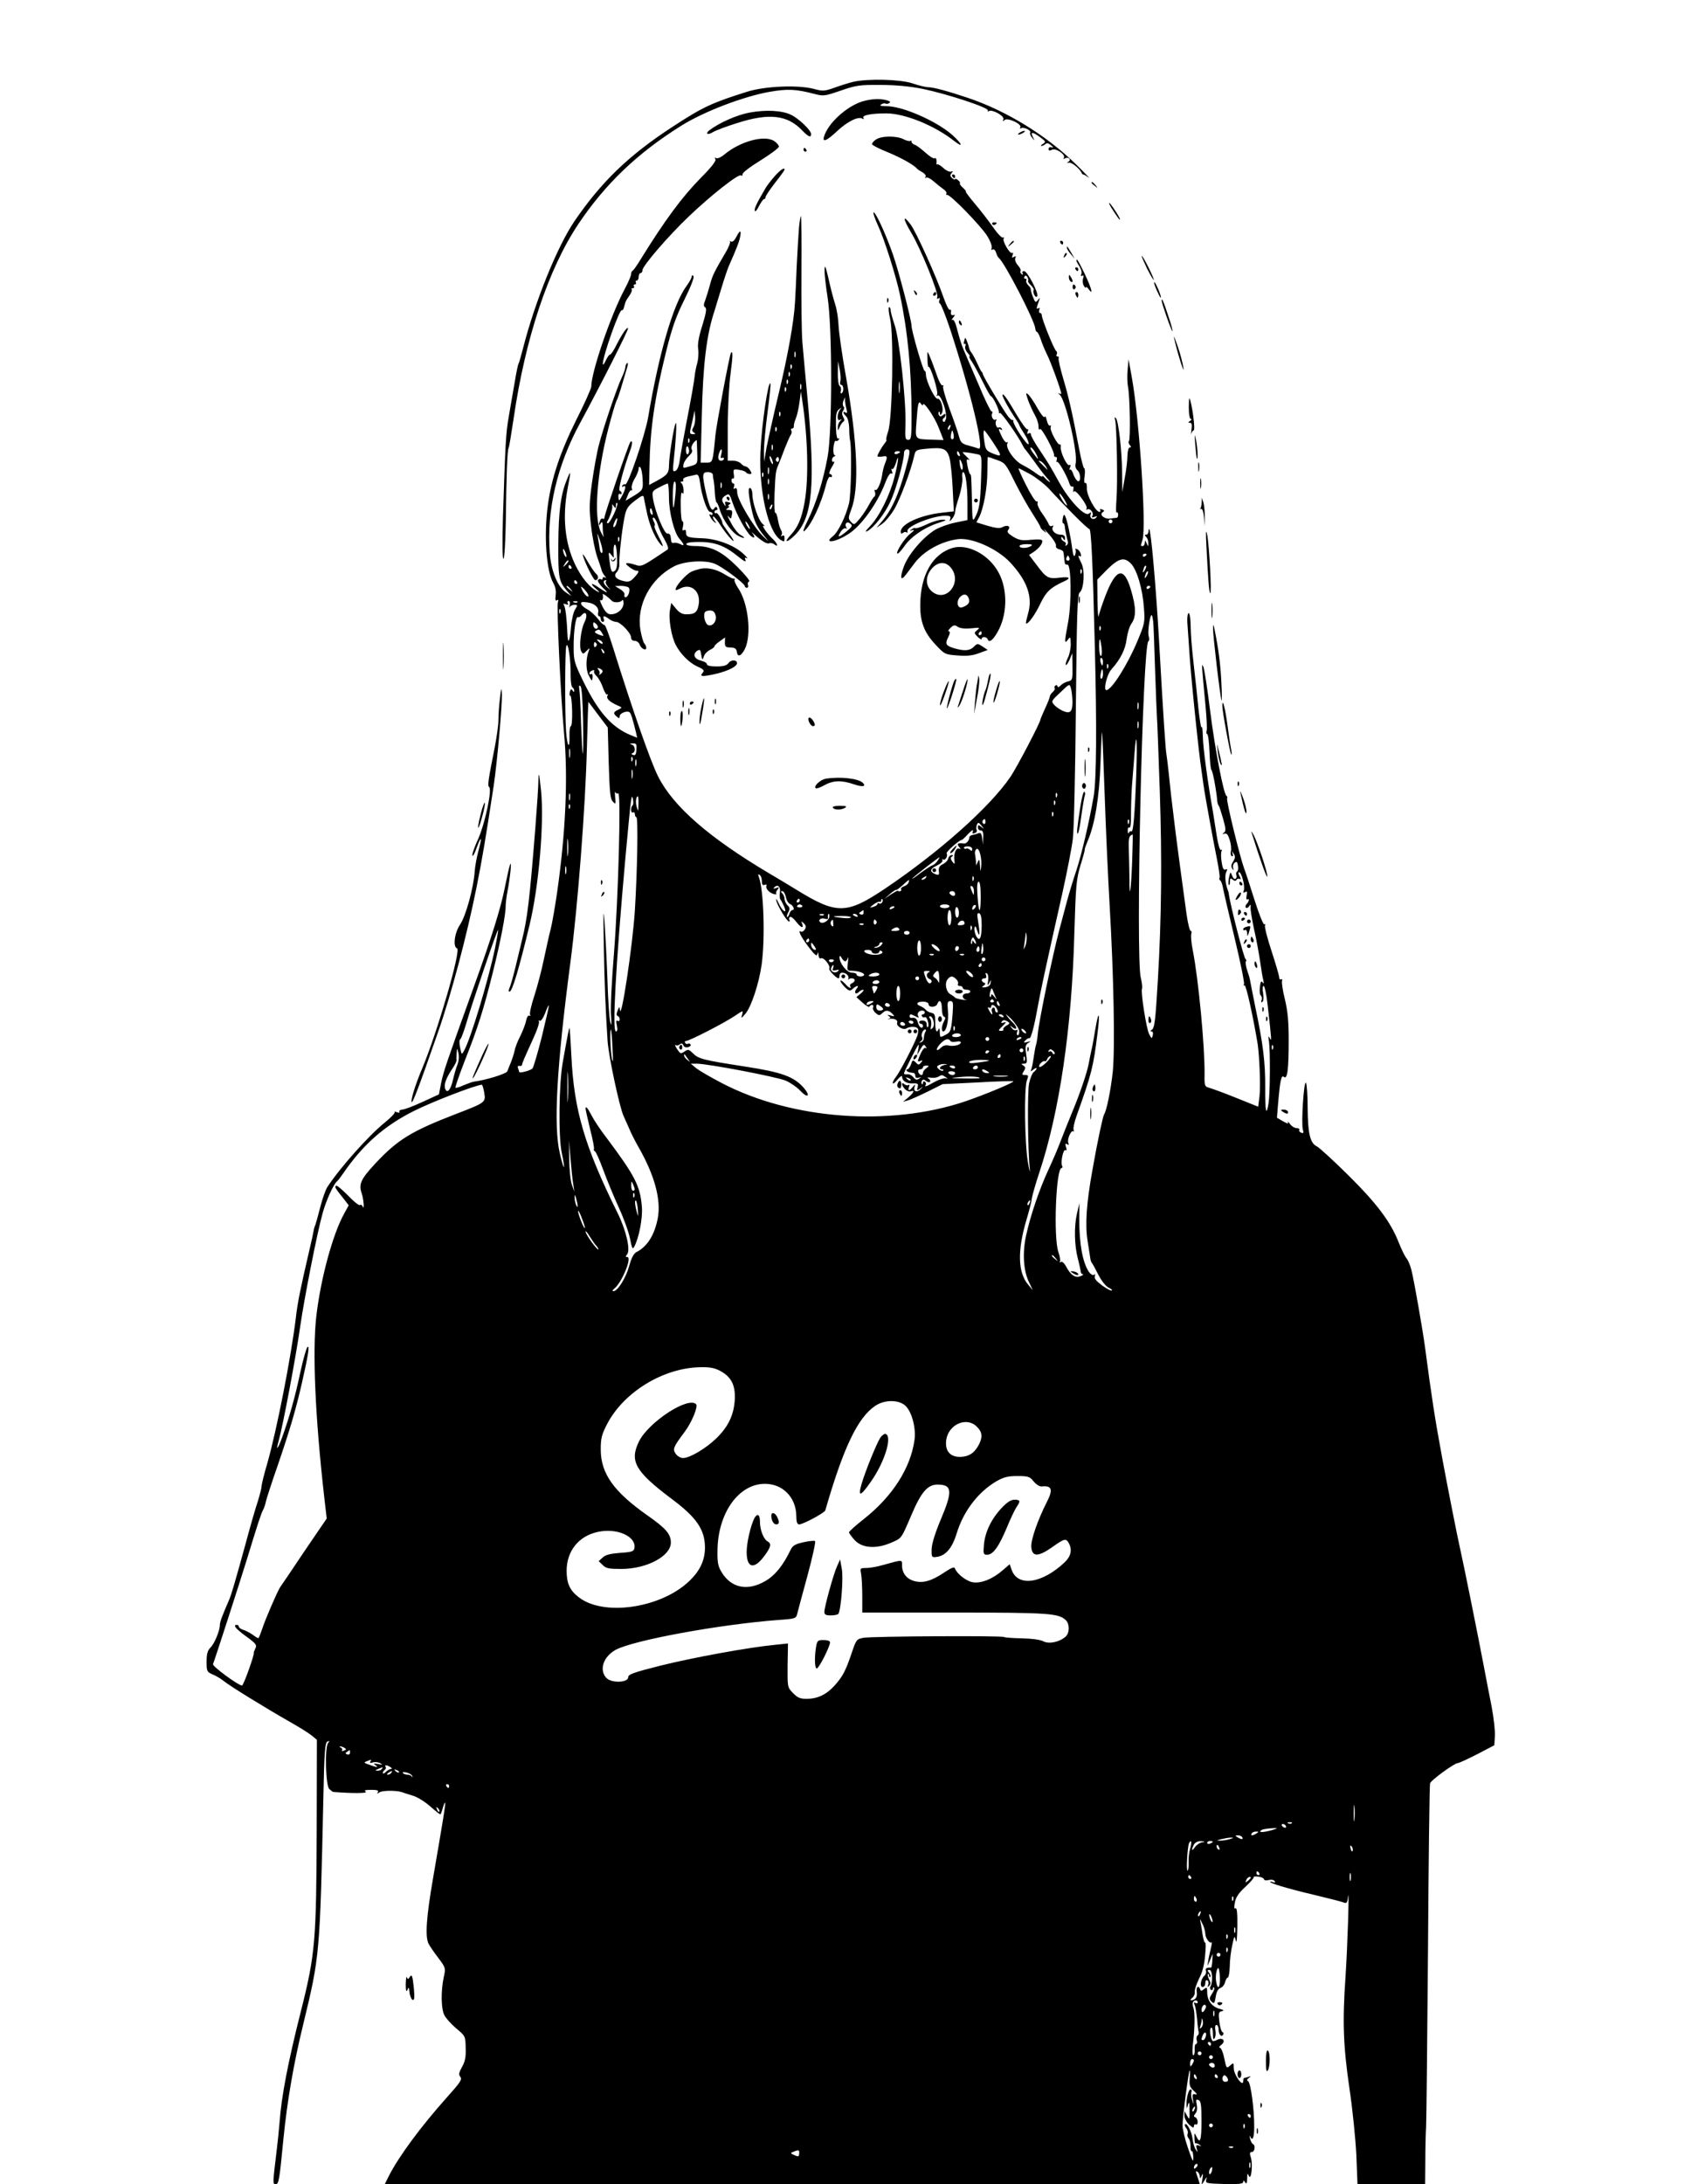 <?xml version="1.0" standalone="no"?>
<!DOCTYPE svg PUBLIC "-//W3C//DTD SVG 20010904//EN"
 "http://www.w3.org/TR/2001/REC-SVG-20010904/DTD/svg10.dtd">
<svg version="1.0" xmlns="http://www.w3.org/2000/svg"
 width="896pt" height="1152pt" viewBox="0 0 896 1152"
 preserveAspectRatio="xMidYMid meet">

<g transform="translate(0,1152) scale(0.1,-0.1)"
fill="#000000" stroke="none">
<path d="M4505 11089 c-22 -5 -67 -19 -100 -31 -54 -19 -63 -20 -110 -7 -83
22 -255 15 -350 -14 -188 -59 -236 -81 -395 -185 -232 -151 -377 -291 -519
-499 -90 -132 -208 -424 -270 -666 -11 -43 -22 -81 -25 -86 -3 -4 -12 -48 -20
-97 -9 -49 -22 -129 -31 -179 -16 -92 -18 -136 -31 -529 -4 -144 -3 -227 3
-223 5 3 10 91 12 199 3 241 8 376 15 386 3 5 14 73 26 153 62 426 183 790
343 1029 141 210 310 372 542 517 118 74 329 155 468 179 93 16 137 14 233
-11 49 -13 56 -12 140 17 81 28 100 31 209 30 80 0 155 -7 225 -21 130 -27
352 -100 343 -114 -3 -6 -1 -7 5 -3 18 11 83 -26 77 -43 -5 -13 -4 -13 6 -4
15 15 94 -22 83 -39 -4 -7 -3 -8 4 -4 14 8 55 -12 48 -23 -3 -4 1 -17 10 -27
14 -18 15 -18 4 4 -14 28 -2 28 39 -2 30 -22 31 -25 14 -35 -10 -6 -13 -11 -8
-11 6 0 16 5 21 10 7 7 17 5 30 -6 13 -11 14 -14 3 -11 -9 3 -16 -1 -16 -8 0
-10 5 -11 18 -5 20 11 73 -25 63 -42 -4 -7 -2 -8 4 -4 18 11 37 -4 21 -16 -11
-7 -10 -8 2 -6 15 3 59 -34 67 -55 1 -4 5 -7 10 -8 4 0 16 -8 27 -16 11 -9
-18 22 -65 68 -154 152 -366 283 -570 352 -107 36 -184 57 -212 57 -12 0 -50
9 -82 20 -65 22 -234 26 -311 9z"/>
<path d="M4565 10989 c-83 -19 -186 -107 -214 -181 -16 -43 7 -35 67 21 53 50
112 79 133 65 7 -4 9 -3 5 4 -9 14 40 24 122 24 98 -1 251 -63 355 -144 53
-42 46 -18 -9 31 -83 73 -261 151 -346 151 -30 0 -39 3 -28 9 8 6 18 7 22 5 4
-3 14 -2 20 2 9 6 5 10 -12 15 -34 9 -67 9 -115 -2z"/>
<path d="M3954 10926 c-65 -12 -157 -53 -208 -91 -27 -20 -13 -30 16 -12 12 8
70 30 128 48 168 54 266 43 344 -40 32 -33 46 -39 46 -18 0 20 -66 83 -107
102 -48 23 -133 27 -219 11z"/>
<path d="M5380 10820 c-8 -5 -10 -10 -5 -10 6 0 17 5 25 10 8 5 11 10 5 10 -5
0 -17 -5 -25 -10z"/>
<path d="M4622 10784 c-13 -9 -22 -20 -20 -25 2 -6 40 -25 85 -43 72 -30 138
-67 153 -87 3 -3 15 -11 28 -18 12 -7 20 -17 16 -23 -4 -6 -3 -8 3 -5 6 4 23
-5 39 -19 16 -14 39 -32 51 -41 13 -8 20 -19 17 -24 -3 -5 -1 -8 4 -7 15 4
176 -161 211 -216 17 -27 27 -55 24 -64 -4 -9 -2 -13 5 -8 6 3 14 -3 18 -16 4
-13 10 -25 14 -28 30 -22 189 -330 193 -372 1 -10 4 -18 8 -18 4 0 13 -17 20
-37 6 -21 22 -58 34 -83 20 -39 75 -191 75 -206 0 -3 -6 -2 -12 1 -7 4 -5 0 4
-7 31 -26 97 -310 84 -362 -4 -15 0 -28 9 -36 18 -15 20 -63 3 -58 -7 3 -18
19 -24 36 -5 18 -14 29 -18 25 -4 -4 -4 1 0 11 5 12 4 17 -3 13 -12 -8 -48 67
-46 95 1 11 -1 17 -4 14 -10 -9 -55 76 -49 91 3 8 2 12 -3 8 -5 -3 -13 9 -17
27 -4 18 -9 27 -12 19 -2 -7 -19 13 -38 47 -18 32 -40 65 -49 72 -13 11 -13 8
0 -31 9 -24 25 -59 35 -77 11 -18 20 -45 20 -60 0 -16 3 -22 8 -15 7 11 79
-123 74 -139 -1 -5 3 -8 9 -8 6 0 8 -7 5 -16 -3 -8 -2 -13 2 -10 8 5 55 -79
66 -117 3 -10 10 -16 15 -13 5 3 7 -4 5 -16 -2 -13 -2 -17 2 -11 3 8 19 -4 40
-33 19 -25 32 -50 28 -56 -4 -6 -3 -8 3 -5 15 9 37 -19 27 -34 -5 -9 -2 -10
12 -5 14 5 16 4 7 -5 -15 -15 -36 -1 -28 18 4 13 3 13 -9 4 -21 -18 -104 69
-157 165 -51 92 -51 92 -106 175 -24 35 -43 70 -43 77 0 8 -5 10 -12 6 -8 -5
-9 -2 -5 10 4 9 3 15 -2 12 -5 -3 -32 35 -61 84 -48 82 -70 112 -70 95 0 -10
32 -68 60 -110 15 -22 28 -43 29 -48 0 -4 13 -25 27 -47 14 -21 24 -45 22 -52
-5 -14 -81 99 -81 120 0 6 -2 10 -5 7 -3 -2 -12 6 -22 18 -23 29 -131 209
-133 222 -1 6 -4 12 -8 15 -3 3 -13 23 -23 45 -10 22 -23 46 -29 54 -6 7 -12
18 -13 25 -1 6 -6 22 -11 35 -10 24 -10 24 -15 3 -4 -12 -2 -20 3 -16 5 3 6
-2 3 -11 -4 -9 2 -25 11 -35 10 -11 15 -20 11 -20 -4 0 1 -12 12 -27 11 -16
36 -63 57 -105 21 -43 41 -78 44 -78 10 0 45 -73 42 -85 -1 -5 1 -7 5 -3 6 7
102 -130 121 -172 4 -8 9 -17 13 -20 3 -3 23 -30 45 -60 21 -30 52 -71 69 -90
17 -19 22 -28 11 -20 -11 8 -23 20 -27 25 -4 6 -8 6 -8 2 0 -4 -15 3 -32 16
-18 14 -51 34 -73 45 -43 21 -92 92 -79 114 4 6 3 8 -3 5 -5 -3 -17 10 -26 29
-20 41 -21 48 -5 38 7 -4 8 -3 4 5 -4 6 -11 9 -16 6 -11 -7 -22 24 -13 37 3 6
1 8 -4 5 -12 -8 -26 20 -17 34 3 5 1 9 -4 9 -5 0 -37 66 -71 148 -35 81 -69
161 -77 179 -8 18 -22 62 -31 97 -10 42 -20 63 -27 59 -6 -4 -5 1 3 11 12 15
12 17 0 14 -9 -2 -13 4 -11 16 2 10 -1 16 -6 12 -5 -3 -19 25 -32 62 -38 111
-146 350 -175 388 -43 57 -41 31 3 -43 49 -81 146 -319 138 -340 -4 -9 -2 -11
6 -7 8 5 9 2 5 -9 -3 -10 -2 -17 2 -17 5 0 30 -62 55 -137 110 -337 183 -642
150 -629 -7 3 -31 10 -53 16 -35 9 -42 16 -51 49 -5 21 -28 87 -50 146 -22 59
-37 112 -33 118 3 5 2 7 -4 4 -5 -3 -20 24 -32 61 -13 37 -29 80 -36 95 -12
28 -12 28 -11 -16 0 -25 3 -44 6 -42 10 6 53 -133 45 -146 -5 -7 -4 -10 3 -5
16 10 54 -98 43 -125 -5 -14 -10 -18 -15 -11 -3 6 -2 13 4 17 5 3 10 11 10 17
0 7 -5 6 -14 -1 -10 -9 -16 -9 -21 -1 -4 6 -4 14 -1 17 3 4 6 0 6 -8 1 -11 3
-10 10 2 12 20 -6 80 -23 76 -14 -3 -59 90 -61 125 0 14 -4 24 -7 22 -7 -4
-69 211 -69 237 0 30 -70 298 -99 379 -37 106 -90 220 -101 220 -5 0 6 -33 25
-74 33 -72 93 -262 114 -361 41 -194 61 -399 61 -637 0 -115 -2 -128 -17 -128
-16 0 -18 9 -15 82 4 119 -32 450 -57 523 -11 33 -21 68 -21 78 0 9 -4 17 -9
17 -4 0 -2 -28 6 -62 20 -87 12 -533 -11 -595 -8 -24 -12 -43 -9 -43 3 0 0 -8
-8 -17 -17 -22 -39 -60 -39 -69 0 -3 11 -4 25 -2 28 6 30 1 14 -39 -6 -15 -12
-41 -14 -57 -6 -42 -26 -87 -36 -80 -5 3 -6 -2 -2 -11 3 -10 2 -20 -3 -24 -5
-3 -17 -22 -28 -42 -10 -20 -32 -53 -48 -73 -29 -35 -31 -36 -47 -19 -16 17
-16 21 1 66 43 113 33 354 -28 700 -20 111 -37 231 -39 267 -1 36 -9 88 -18
115 -9 28 -25 88 -35 135 -16 68 -20 77 -21 46 -1 -21 7 -86 16 -145 25 -157
25 -706 0 -841 -23 -126 -62 -249 -105 -335 -21 -43 -28 -64 -18 -56 37 31 90
145 116 249 6 23 15 40 20 37 6 -4 10 -1 10 4 0 6 -5 11 -11 11 -6 0 -2 16 10
36 12 19 17 32 11 29 -5 -3 -10 0 -10 9 0 8 6 17 13 19 6 3 7 6 2 6 -6 1 -9
18 -7 41 2 22 8 38 12 35 5 -3 12 0 16 6 4 7 3 9 -3 6 -7 -4 -11 20 -12 67 -1
60 2 75 16 87 15 11 16 11 6 -1 -7 -8 -13 -25 -13 -38 0 -16 4 -21 13 -16 10
6 10 4 0 -7 -7 -7 -13 -22 -12 -34 0 -19 0 -19 9 1 5 12 13 25 19 29 8 4 8 12
0 26 -7 14 -7 24 0 33 6 7 7 17 2 22 -5 5 -5 18 -1 29 l9 20 0 -20 c1 -11 4
-31 8 -44 4 -17 3 -22 -5 -17 -17 10 -15 -3 3 -20 9 -9 15 -35 16 -62 0 -26 2
-56 5 -67 9 -47 5 -284 -6 -330 -18 -71 -57 -151 -85 -173 -52 -41 13 -33 81
11 68 42 153 161 195 270 12 33 26 54 32 50 7 -4 8 1 3 13 -4 10 -3 15 1 10 4
-4 13 9 20 31 19 64 14 11 -7 -73 -25 -97 -79 -206 -128 -258 -25 -26 -30 -35
-15 -27 34 18 92 91 122 157 28 59 71 213 71 253 0 12 6 21 15 21 20 0 19 -11
-5 -100 -39 -143 -77 -225 -134 -289 l-21 -25 30 21 c17 12 45 46 63 76 31 51
90 209 106 283 7 30 10 32 63 37 89 9 109 2 123 -47 6 -22 14 -95 17 -162 l6
-121 -62 -7 c-116 -13 -218 -60 -218 -100 0 -11 4 -13 12 -6 7 5 15 6 19 2 4
-4 6 -1 4 7 -5 25 133 81 201 81 24 0 29 -3 25 -17 -5 -15 -3 -15 10 1 9 11
16 27 16 37 0 9 9 45 21 80 11 35 19 79 17 97 -2 17 -1 32 4 32 13 0 23 -71
23 -164 l0 -89 -63 -13 c-35 -7 -83 -24 -107 -38 -63 -38 -140 -127 -165 -192
-23 -63 -18 -82 11 -44 10 14 31 41 46 61 48 63 138 113 225 125 74 11 210
-49 279 -123 90 -97 120 -183 93 -272 -7 -25 -12 -47 -10 -49 9 -8 49 47 76
105 30 62 53 84 123 116 41 18 33 27 -22 20 -60 -7 -70 -1 -120 66 l-41 54 23
15 c28 19 47 42 47 58 0 9 -16 11 -59 7 -50 -5 -65 -2 -96 17 -27 17 -33 25
-25 35 15 19 -4 29 -30 15 -14 -8 -34 -6 -79 7 l-59 18 15 28 c23 45 43 155
43 240 0 42 1 77 3 77 2 0 23 -7 48 -16 42 -15 47 -21 94 -117 28 -55 69 -129
93 -165 23 -36 42 -68 42 -72 0 -4 8 -14 18 -21 16 -13 16 -12 3 6 -8 11 4 0
26 -25 22 -25 38 -51 35 -58 -2 -8 4 -16 17 -19 11 -3 22 -9 22 -14 1 -5 3
-18 4 -29 1 -11 3 -25 4 -30 0 -6 7 -9 13 -8 21 5 23 -203 4 -304 -20 -106
-20 -117 -1 -92 13 18 14 16 15 -24 0 -24 -7 -57 -16 -73 -8 -17 -13 -33 -10
-36 3 -3 12 10 20 28 l14 34 1 -71 c1 -68 0 -72 -23 -78 -14 -3 -32 -13 -40
-22 -9 -9 -16 -11 -16 -4 0 6 -5 8 -10 5 -6 -4 -8 -10 -5 -15 3 -4 -2 -13 -10
-20 -8 -7 -15 -17 -15 -22 0 -5 -11 -34 -25 -64 -14 -30 -25 -57 -25 -59 0
-15 -123 -250 -158 -302 -108 -159 -374 -396 -662 -590 -203 -136 -255 -137
-467 -6 -34 21 -99 60 -145 87 -318 189 -505 352 -585 510 -39 76 -136 353
-239 683 -21 67 -41 120 -45 117 -4 -2 -19 12 -33 31 -15 19 -40 42 -55 50
-16 8 -31 21 -34 28 -4 12 3 14 31 10 41 -5 65 -29 58 -55 -2 -10 0 -18 5 -18
5 0 9 -7 9 -15 0 -8 5 -15 11 -15 6 0 9 7 5 15 -7 19 3 19 28 0 11 -8 27 -15
37 -15 22 0 79 -59 79 -82 0 -11 7 -18 19 -18 11 0 22 -9 26 -19 7 -22 35 -36
35 -18 0 7 -5 18 -10 23 -6 6 -15 39 -21 73 -21 130 53 268 176 333 54 29 167
36 218 14 41 -17 157 -104 157 -117 0 -5 5 -9 11 -9 6 0 9 6 6 14 -3 8 -1 17
6 19 7 2 -22 37 -63 78 -83 82 -138 109 -222 109 -59 0 -64 19 -5 21 102 4
155 -14 233 -77 29 -24 42 -30 38 -19 -6 14 -4 16 7 11 8 -4 -2 8 -22 26 -49
44 -139 77 -214 79 -75 3 -85 6 -85 31 0 12 -4 16 -11 12 -9 -5 -10 1 -5 20 3
14 2 26 -3 26 -5 0 -9 37 -9 82 -1 50 2 77 8 69 5 -10 8 -5 7 15 -1 16 -6 32
-12 36 -6 5 -5 8 3 8 7 0 10 4 7 10 -3 5 7 12 22 16 15 3 35 8 44 10 13 4 18
-6 23 -43 9 -70 38 -153 53 -153 7 0 13 -5 13 -11 0 -5 -5 -7 -11 -3 -8 5 -8
1 0 -14 6 -12 17 -24 24 -28 8 -5 7 -2 -2 9 -8 10 -11 20 -8 23 3 3 21 -18 40
-48 31 -49 85 -108 62 -68 -5 8 -19 29 -31 45 -12 17 -22 32 -22 35 0 15 -26
59 -33 54 -5 -3 -9 0 -9 5 0 6 5 11 11 11 5 0 7 5 3 11 -4 8 -9 7 -15 -2 -13
-21 -25 3 -44 83 -21 95 -20 108 10 108 14 0 25 -6 26 -12 0 -7 2 -22 5 -33 2
-11 5 -41 6 -67 2 -27 6 -48 9 -48 3 0 11 -17 17 -38 16 -54 63 -120 97 -138
15 -8 30 -13 31 -11 2 2 -6 9 -19 16 -12 6 -35 35 -50 64 -16 29 -22 44 -14
34 14 -16 15 -16 19 8 4 20 1 25 -16 25 -17 0 -18 2 -6 10 8 5 11 10 5 10 -5
0 -4 4 3 9 11 6 9 9 -6 13 -16 4 -19 2 -15 -11 4 -14 3 -14 -6 -1 -16 22 -13
34 8 47 18 11 21 8 36 -37 21 -62 69 -151 95 -175 22 -20 28 -8 8 15 -7 8 7
-3 30 -24 27 -23 50 -35 59 -32 9 4 22 1 29 -5 23 -19 16 6 -7 27 -30 27 -66
79 -48 70 7 -4 4 1 -7 11 -22 18 -54 111 -54 156 0 14 -4 29 -10 32 -14 9 -12
-28 5 -107 14 -68 30 -101 74 -153 21 -25 19 -24 -11 5 -50 47 -138 196 -138
232 0 20 -4 27 -12 22 -8 -5 -9 -2 -5 9 3 10 2 17 -3 17 -6 0 -10 7 -10 16 0
8 4 13 8 10 5 -3 7 8 4 23 -4 26 -2 28 27 23 17 -2 34 -8 37 -13 3 -5 12 -9
20 -9 12 0 12 3 2 20 -7 11 -18 20 -24 20 -6 0 -17 7 -24 15 -7 8 -25 15 -41
15 l-29 0 0 178 c0 97 7 224 15 282 12 93 13 123 2 109 -7 -8 -76 -375 -82
-434 -14 -145 -14 -145 -47 -145 l-31 0 6 243 c6 274 25 431 67 557 4 14 20
66 35 115 15 50 33 104 40 120 44 100 54 126 60 154 8 39 0 40 -20 1 -10 -19
-20 -28 -28 -24 -7 4 -9 4 -5 0 3 -4 -7 -31 -24 -59 -60 -102 -69 -120 -82
-170 -8 -29 -19 -65 -25 -81 -9 -22 -9 -31 0 -37 9 -5 5 -30 -15 -95 -19 -59
-26 -100 -22 -124 3 -19 1 -53 -5 -75 -6 -22 -12 -51 -13 -65 -5 -43 -17 -110
-46 -260 -15 -80 -31 -166 -34 -192 -4 -28 -13 -49 -23 -52 -13 -5 -14 1 -9
46 12 106 18 213 12 207 -9 -9 -36 -176 -36 -223 0 -41 -9 -53 -70 -85 l-35
-19 2 92 c3 203 26 362 89 617 30 119 50 178 95 268 35 71 54 120 48 125 -6 6
-9 5 -9 -2 0 -7 -12 -29 -28 -51 -70 -96 -145 -354 -202 -692 -17 -96 -107
-362 -121 -354 -4 3 -11 0 -15 -6 -4 -8 -3 -9 4 -5 16 10 15 -9 -3 -44 -18
-35 -20 -36 -22 -10 -1 11 2 18 8 15 5 -4 9 -2 9 4 0 5 -5 11 -10 13 -10 3 19
113 55 212 13 34 13 58 1 45 -8 -8 -136 -381 -136 -396 0 -8 -4 -12 -9 -9 -5
3 -12 -1 -15 -10 -9 -24 -7 -31 4 -14 7 11 10 7 10 -17 0 -17 2 -40 5 -50 3
-10 -4 0 -15 22 -38 77 -21 310 41 549 17 66 36 129 41 140 6 10 18 46 28 80
10 33 23 76 28 94 6 19 7 30 1 27 -5 -4 -9 -13 -9 -21 0 -8 -9 -33 -20 -57
-26 -55 -95 -259 -119 -350 -11 -40 -27 -130 -37 -200 -15 -111 -16 -142 -5
-232 6 -57 21 -130 32 -162 11 -32 22 -63 23 -69 1 -7 8 -20 16 -30 9 -11 10
-15 3 -10 -8 4 -13 2 -13 -4 0 -6 -4 -9 -9 -5 -5 3 -12 1 -16 -5 -3 -5 9 -23
27 -41 34 -31 24 -30 -24 3 -39 27 -48 22 -13 -8 17 -14 21 -21 10 -15 -43 21
-87 74 -121 145 -54 114 -67 251 -39 399 19 99 18 103 -6 42 -30 -74 -42 -163
-43 -335 -1 -174 3 -195 41 -241 l28 -33 -27 18 c-45 29 -80 114 -87 209 -17
228 38 462 161 688 100 184 257 493 252 498 -6 7 -29 -26 -60 -86 -14 -29 -30
-53 -35 -53 -5 0 -15 -15 -23 -32 -8 -18 -15 -26 -15 -18 -2 37 88 292 100
284 4 -2 9 4 11 14 3 9 6 22 8 27 1 6 11 22 21 36 10 14 16 29 12 33 -3 3 -1
6 6 6 7 0 9 5 6 10 -3 6 -1 10 5 10 6 0 8 5 5 10 -3 6 -1 10 4 10 6 0 11 9 11
20 0 11 5 20 10 20 6 0 10 7 10 15 0 22 135 179 243 282 117 112 263 227 277
218 6 -4 9 -1 8 6 -2 7 41 40 95 73 53 33 97 66 97 73 0 7 -11 20 -25 29 -51
34 -181 -2 -263 -71 -18 -15 -37 -23 -43 -19 -8 5 -9 3 -4 -6 5 -8 -21 -42
-78 -99 -99 -101 -188 -221 -318 -431 -18 -30 -37 -56 -41 -58 -5 -2 -8 -10
-8 -18 0 -8 -15 -44 -34 -79 -74 -139 -176 -437 -176 -513 0 -11 -36 -91 -80
-178 -84 -169 -130 -306 -149 -447 -22 -158 -9 -348 29 -413 11 -19 15 -42 12
-64 -3 -23 -1 -31 7 -26 7 5 9 1 5 -9 -8 -21 14 -494 32 -690 22 -232 9 -527
-37 -846 -11 -75 -26 -162 -34 -192 -8 -30 -23 -100 -35 -155 -11 -55 -34
-142 -50 -192 -17 -51 -27 -97 -23 -102 3 -6 1 -8 -4 -5 -6 4 -13 -7 -17 -26
-3 -17 -17 -53 -30 -80 -14 -26 -28 -62 -31 -80 -4 -17 -13 -45 -20 -62 -7
-16 -15 -37 -18 -45 -4 -13 -110 -46 -177 -55 -8 -1 -32 -10 -54 -19 -21 -10
-40 -15 -43 -13 -2 3 20 67 50 144 68 172 98 266 147 463 42 168 69 310 68
350 0 14 4 50 10 80 6 30 13 80 16 110 6 68 -5 35 -30 -90 -21 -107 -71 -268
-164 -525 -147 -408 -159 -444 -172 -505 l-12 -62 -85 -39 c-47 -22 -95 -40
-107 -41 -13 -1 -20 -7 -17 -12 4 -6 -1 -6 -13 -2 -10 4 -15 4 -12 0 4 -4 -18
-27 -50 -53 -87 -70 -239 -241 -305 -342 -9 -14 -26 -61 -37 -105 -11 -43 -23
-86 -26 -94 -4 -8 -8 -22 -9 -30 -1 -8 -11 -55 -23 -105 -46 -198 -62 -274
-71 -355 -26 -213 -101 -594 -151 -769 -17 -57 -30 -111 -30 -120 0 -10 -9
-44 -19 -77 -11 -32 -41 -135 -66 -229 -57 -207 -74 -264 -85 -290 -39 -90
-50 -120 -50 -135 0 -30 -28 -98 -49 -119 -16 -16 -21 -34 -21 -75 0 -51 2
-54 31 -67 18 -7 43 -22 58 -34 31 -26 220 -142 346 -214 50 -28 103 -61 119
-74 l28 -23 -1 -464 c-2 -598 -7 -665 -84 -970 -68 -269 -102 -446 -112 -584
-3 -39 -10 -105 -15 -146 -21 -174 -22 -180 -6 -180 17 0 20 19 41 235 20 203
54 401 106 613 86 354 87 367 105 1184 5 253 9 298 22 303 12 4 12 3 3 -8 -18
-22 -13 -223 6 -242 8 -8 17 -15 21 -16 96 -8 184 -8 172 1 -11 7 -4 10 28 10
32 0 41 -3 36 -12 -6 -10 -5 -10 7 -2 13 11 88 12 119 2 8 -3 35 -12 59 -19
24 -7 65 -33 92 -57 28 -25 51 -43 53 -41 3 2 9 20 14 39 6 19 11 28 11 20 1
-16 -9 -76 -63 -390 -37 -213 -44 -316 -24 -353 6 -12 29 -45 51 -74 39 -52
39 -53 28 -103 -15 -72 -14 -166 4 -199 8 -16 36 -47 62 -69 48 -40 49 -41 50
-103 2 -48 -3 -72 -19 -100 -17 -31 -19 -41 -9 -53 11 -13 -1 -30 -71 -108
-135 -151 -254 -311 -307 -416 l-21 -42 2150 0 2151 0 -7 23 c-4 12 -9 28 -12
36 -3 9 -1 12 6 7 7 -4 12 -15 13 -24 0 -14 2 -14 10 3 7 15 8 12 4 -15 l-5
-35 16 25 c12 20 14 21 9 4 -5 -19 -1 -20 95 -23 77 -2 100 1 100 11 0 10 3 9
10 -2 7 -11 10 -6 11 20 0 27 2 31 8 15 12 -31 23 54 12 93 -8 25 -7 32 5 32
15 0 20 36 5 42 -4 1 -11 14 -15 28 -3 14 -3 19 0 13 13 -29 22 -9 22 49 1 89
-18 232 -32 241 -8 5 -7 10 4 18 13 9 12 10 -3 5 -10 -3 -21 -6 -23 -6 -2 0
-4 -8 -4 -17 -1 -34 -50 35 -50 69 0 30 -1 30 -19 14 -19 -17 -20 -16 -31 38
-6 31 -17 56 -23 56 -7 0 -3 7 7 15 27 20 8 42 -22 26 -12 -6 -23 -8 -25 -4
-12 21 -16 63 -7 68 6 4 10 -9 10 -32 0 -27 3 -34 9 -23 6 8 7 27 4 42 -3 17
-1 28 6 28 6 0 11 -11 11 -24 0 -26 15 -43 24 -27 4 5 2 11 -3 13 -6 1 -13 26
-17 55 -5 45 -4 52 12 55 15 4 12 7 -11 13 -40 11 -64 43 -65 84 0 30 -2 32
-17 20 -13 -11 -17 -11 -20 -1 -9 24 -23 12 -18 -15 4 -26 -8 -43 -30 -43 -5
1 -3 6 6 13 9 7 15 21 13 31 -1 11 9 42 23 70 18 34 28 75 32 123 4 39 4 70 0
67 -3 -2 -9 15 -13 39 -3 23 -8 53 -11 67 -5 22 -3 21 9 -5 9 -16 15 -40 16
-53 0 -24 23 -55 33 -46 3 3 1 -12 -4 -33 -5 -21 -12 -51 -14 -68 -5 -29 -5
-29 9 5 l15 35 -2 -37 c-1 -20 -4 -36 -7 -36 -22 2 -31 -4 -27 -16 3 -8 0 -20
-7 -26 -20 -16 -27 -60 -10 -60 8 0 14 9 14 21 0 12 4 17 11 14 6 -4 8 -14 4
-24 -5 -12 -3 -13 5 -5 9 9 9 17 0 34 -6 12 -9 24 -6 28 3 3 6 -1 6 -8 0 -7 3
-10 6 -7 4 4 1 13 -6 22 -10 12 -10 15 2 15 16 0 19 -65 5 -87 -4 -6 -3 -14 3
-18 5 -3 10 -1 10 6 0 7 3 9 6 6 4 -4 -1 -18 -11 -33 -15 -23 -15 -28 -2 -41
13 -13 16 -11 22 26 4 26 13 42 25 46 10 3 21 17 24 30 4 14 10 25 15 25 4 0
9 26 10 58 0 31 6 82 13 112 11 52 12 53 19 25 4 -19 7 9 8 73 1 71 -2 101
-10 97 -7 -5 -8 5 -3 31 5 27 20 50 55 82 27 25 47 48 44 51 -2 4 9 5 26 3 16
-2 29 -9 29 -14 0 -6 11 -7 24 -4 15 4 28 1 32 -6 5 -8 2 -9 -12 -4 -12 4 -15
4 -9 -2 11 -10 117 -40 270 -76 55 -13 108 -27 117 -31 14 -5 18 0 21 32 8 59
-3 -271 -13 -420 -17 -241 -12 -368 20 -588 17 -112 33 -273 37 -356 l6 -153
179 0 178 0 1 123 c0 67 2 147 4 177 2 30 6 448 10 928 3 480 8 879 11 887 7
17 127 105 146 106 7 0 54 22 103 47 l90 47 3 48 c2 26 -6 96 -17 155 -12 59
-30 154 -41 212 -30 158 -106 536 -124 615 -15 64 -72 355 -96 485 -39 211
-56 322 -90 580 -14 103 -57 348 -72 410 -6 25 -18 53 -26 63 -9 10 -27 48
-42 85 -42 108 -117 207 -268 356 -77 76 -151 144 -164 150 -35 17 -47 68 -48
201 0 66 -4 126 -9 134 -11 16 -26 -217 -16 -248 5 -16 3 -20 -9 -15 -9 3 -13
10 -10 15 3 5 -4 9 -14 9 -11 0 -27 10 -36 23 -9 12 -14 16 -10 8 5 -10 -3 -8
-26 5 l-32 19 6 75 c11 126 17 152 31 140 18 -15 25 39 25 195 0 96 -5 152
-20 214 -12 47 -18 91 -15 98 2 8 0 11 -5 8 -6 -3 -10 1 -10 9 0 9 -18 71 -40
138 -22 67 -38 128 -35 136 2 7 1 11 -4 7 -5 -3 -28 55 -51 127 -23 73 -48
150 -56 170 -22 61 -95 358 -89 368 3 4 1 10 -3 12 -15 6 -61 246 -87 452 -14
113 -30 216 -35 228 -11 25 -10 18 11 -204 6 -65 9 -124 6 -132 -3 -8 -2 -16
3 -18 5 -2 10 -43 12 -93 2 -49 6 -92 10 -95 7 -5 27 -112 31 -165 1 -11 5
-22 8 -25 3 -3 13 -34 23 -69 15 -53 15 -65 4 -73 -10 -8 -9 -9 3 -5 12 4 19
-5 28 -34 7 -22 9 -48 6 -59 -3 -10 -1 -21 4 -25 7 -4 9 1 5 12 -5 17 -5 17 6
0 9 -14 8 -23 -3 -41 -11 -16 -12 -27 -5 -37 8 -11 9 -11 5 3 -3 9 0 21 7 27
11 9 15 6 18 -14 3 -14 1 -28 -4 -31 -5 -3 -7 -12 -4 -20 3 -7 1 -16 -5 -19
-5 -4 -13 4 -18 17 -8 22 -9 21 -16 -10 -4 -18 -4 -36 -1 -39 3 -4 6 4 6 17 0
18 3 20 14 11 10 -8 16 -9 21 -1 3 6 11 7 17 4 6 -4 6 2 -1 15 -7 11 -8 21 -3
21 13 0 33 -75 25 -96 -5 -13 -3 -15 7 -9 10 6 12 2 8 -18 -3 -15 -1 -24 3
-21 13 8 11 -10 -3 -24 -6 -6 -8 -15 -4 -19 4 -4 12 -1 17 7 8 12 9 11 8 -5
-2 -11 7 -63 18 -115 12 -52 26 -129 32 -170 6 -41 13 -86 17 -100 4 -18 3
-21 -4 -11 -7 10 -11 3 -14 -25 -3 -22 0 -42 5 -45 5 -4 7 -14 4 -24 -4 -10
-3 -14 4 -9 6 3 8 21 4 45 -4 23 -3 39 3 39 5 0 15 -46 21 -102 21 -187 22
-195 11 -173 -8 15 -9 11 -4 -19 7 -52 6 -268 -2 -322 -12 -79 -19 -46 -18 79
1 133 -11 230 -52 425 -14 70 -27 134 -28 142 -1 8 -8 32 -15 52 -7 21 -10 42
-7 47 4 5 2 11 -2 13 -8 3 -81 286 -88 343 0 6 -4 17 -7 25 -12 32 -15 76 -6
92 7 13 6 16 -5 12 -10 -4 -15 7 -20 40 -4 25 -4 51 0 58 4 6 3 8 -3 5 -6 -4
-15 26 -23 76 -7 45 -16 102 -20 127 -27 152 -52 335 -53 394 -1 38 -4 61 -6
50 -3 -10 -10 33 -17 96 -6 63 -17 164 -24 224 -13 118 -16 153 -18 234 -1 29
-6 51 -11 48 -5 -3 -7 -25 -6 -48 2 -24 6 -88 10 -143 6 -115 49 -536 65 -640
5 -38 12 -86 15 -105 9 -55 45 -255 66 -359 10 -51 17 -97 14 -101 -3 -5 -1
-11 4 -14 5 -3 12 -23 15 -43 4 -21 32 -141 62 -266 30 -125 52 -233 48 -239
-4 -6 -3 -8 3 -5 8 5 45 -163 69 -308 10 -66 16 -226 10 -277 l-7 -55 -117 47
c-64 26 -128 49 -142 53 -23 6 -25 10 -24 69 2 145 -32 503 -62 655 -8 39 -11
79 -8 87 3 9 2 16 -3 16 -5 0 -15 39 -22 88 -21 152 -51 374 -61 457 -5 44
-14 118 -20 165 -5 47 -12 110 -15 140 -3 30 -8 66 -10 80 -5 27 -16 189 -40
615 -15 262 -41 565 -51 574 -2 2 -4 -3 -4 -12 0 -9 -5 -17 -12 -17 -9 0 -9
-3 0 -12 7 -7 12 -21 11 -32 0 -21 0 -21 -9 -1 -7 17 -9 17 -9 3 -1 -10 -5
-18 -11 -18 -12 0 -12 -2 -1 35 20 73 -16 621 -56 850 l-18 100 -5 -55 c-3
-30 -2 -71 2 -90 10 -49 14 -277 5 -286 -4 -4 -2 -13 4 -21 9 -9 8 -13 0 -13
-6 0 -11 -18 -12 -42 0 -24 -6 -77 -14 -118 l-13 -75 -1 99 c-1 118 -19 277
-33 291 -7 7 -8 3 -4 -10 9 -31 14 -341 7 -422 -3 -39 -3 -69 1 -66 5 2 8 -3
8 -11 0 -9 -3 -16 -7 -17 -5 0 -20 -2 -35 -4 -31 -4 -60 21 -39 34 10 6 9 10
-4 14 -9 4 -13 3 -10 -3 3 -6 2 -10 -3 -10 -21 0 -69 89 -67 124 1 20 -3 32
-8 29 -6 -4 -8 10 -4 35 3 23 2 42 -2 42 -4 0 -15 42 -25 93 -39 206 -58 287
-86 381 -16 55 -27 103 -24 108 3 4 0 8 -6 8 -6 0 -8 5 -4 11 3 6 2 14 -3 18
-11 7 -76 168 -76 189 0 6 -5 12 -10 12 -5 0 -6 7 -3 16 3 8 2 12 -4 9 -13 -8
-12 -3 0 32 9 24 8 26 -3 11 -12 -16 -15 -14 -27 17 -7 18 -12 36 -11 40 1 3
-5 13 -14 21 -8 9 -13 20 -10 25 4 5 1 9 -5 9 -6 0 -8 5 -4 11 4 8 9 7 15 -2
4 -7 6 -16 4 -20 -3 -3 4 -14 15 -24 11 -10 17 -22 14 -26 -3 -5 -1 -16 4 -25
5 -10 12 -12 15 -7 10 15 -52 133 -69 133 -9 0 -12 -5 -8 -12 4 -7 3 -8 -5 -4
-6 4 -9 12 -6 17 3 5 -3 18 -14 30 -11 12 -17 28 -14 37 5 11 3 13 -7 7 -10
-6 -12 -4 -7 9 4 9 3 15 -2 12 -12 -8 -53 63 -45 76 4 6 2 8 -3 5 -6 -4 -30
21 -54 56 -24 34 -67 90 -97 125 -29 34 -49 62 -46 62 4 0 -3 8 -14 19 -12 10
-19 20 -17 23 3 3 -1 11 -10 18 -8 7 -15 9 -15 5 0 -4 -7 -2 -15 5 -12 10 -13
16 -4 27 9 10 9 12 -2 8 -8 -3 -26 5 -39 17 -14 13 -28 22 -32 21 -5 -2 -7 0
-7 5 3 19 -2 33 -10 27 -5 -3 -27 11 -48 30 -21 19 -46 38 -55 41 -10 3 -18
10 -18 16 0 6 -3 9 -6 5 -4 -3 -19 0 -35 8 -37 20 -119 19 -147 -1z m-188
-1276 c-3 -10 -1 -18 5 -18 13 0 15 -37 2 -44 -5 -4 -7 2 -4 13 3 10 0 22 -6
25 -6 4 -11 34 -10 69 l1 62 9 -45 c5 -25 6 -53 3 -62z m313 -55 c-2 -16 -4
-5 -4 22 0 28 2 40 4 28 2 -13 2 -35 0 -50z m123 -68 c0 25 60 -61 83 -120
l26 -66 -62 2 c-91 3 -88 -1 -81 93 7 100 11 116 24 96 6 -8 10 -11 10 -5z
m-1210 -116 c-10 -17 -9 -23 1 -30 11 -7 10 -9 -5 -9 -14 0 -17 5 -13 23 3 12
9 40 14 62 l8 40 3 -32 c2 -18 -2 -42 -8 -54z m1353 -4 c-3 -9 -8 -14 -10 -11
-3 3 -2 9 2 15 9 16 15 13 8 -4z m19 -38 c3 -14 0 -24 -7 -24 -7 0 -10 10 -7
24 2 13 6 23 7 23 1 0 5 -10 7 -23z m202 -31 c55 -83 56 -88 8 -69 -34 13 -41
21 -46 52 -7 42 -8 71 -2 71 2 0 20 -24 40 -54z m-1597 -8 c-3 -8 -6 -5 -6 6
-1 11 2 17 5 13 3 -3 4 -12 1 -19z m42 -52 c2 -69 6 -63 -58 -81 -16 -5 -18
-2 -14 17 3 13 16 32 29 44 15 14 20 25 14 34 -7 11 8 39 26 49 1 1 2 -28 3
-63z m-43 9 c1 -8 -2 -17 -7 -21 -5 -3 -9 7 -9 22 0 27 12 26 16 -1z m1829
-15 c9 -16 14 -30 12 -30 -2 0 -13 14 -25 30 -13 17 -18 30 -13 30 6 0 17 -13
26 -30z m-1659 -6 c-5 -17 -3 -23 4 -19 5 3 10 1 10 -4 0 -6 -7 -11 -15 -11
-16 0 -19 17 -9 44 10 26 17 18 10 -10z m944 12 c0 -2 -7 -6 -15 -10 -8 -3
-15 -1 -15 4 0 6 7 10 15 10 8 0 15 -2 15 -4z m314 -12 c3 -8 2 -12 -4 -9 -6
3 -10 10 -10 16 0 14 7 11 14 -7z m94 0 c23 -5 23 -6 19 -127 -4 -129 -9 -164
-32 -206 -13 -24 -14 -18 -16 77 -4 149 -3 147 -11 152 -3 3 -9 23 -13 44 -6
32 -5 37 6 31 8 -4 4 2 -8 14 -13 12 -23 23 -23 25 0 3 36 -1 78 -10z m-78
-68 c0 -28 -13 -11 -16 21 -2 21 -1 24 6 13 5 -8 10 -24 10 -34z m439 3 c11
-19 12 -21 0 -9 -8 8 -21 21 -29 29 -12 11 -12 12 -1 9 8 -2 21 -15 30 -29z
m-2128 -67 c3 -56 2 -58 -53 -91 l-37 -22 12 30 c6 16 14 28 19 25 4 -3 5 2 2
10 -3 9 3 32 15 51 12 20 21 44 21 53 0 10 3 12 9 7 5 -6 11 -34 12 -63z
m2047 26 c31 -18 75 -52 97 -76 88 -96 204 -212 213 -212 10 0 18 -167 29
-615 11 -430 9 -707 -6 -795 -24 -138 -63 -304 -91 -390 -16 -47 -38 -119 -49
-160 -11 -41 -29 -109 -40 -150 -34 -126 -109 -483 -115 -555 -2 -22 -6 -47
-9 -55 -3 -8 -8 -37 -12 -64 -4 -27 -9 -56 -13 -65 -5 -14 -4 -14 11 -2 9 7
17 10 17 6 0 -4 -7 -13 -15 -19 -8 -6 -19 -33 -25 -61 -9 -48 -7 -348 4 -450
3 -27 -2 -12 -10 35 -17 99 -21 391 -5 433 9 24 8 27 -9 27 -18 0 -19 2 -8 20
11 17 10 22 -2 30 -13 8 -12 10 3 10 17 0 18 6 12 49 -6 41 -4 51 12 61 16 10
15 10 -6 4 -21 -5 -22 -4 -10 9 8 8 17 13 20 11 8 -5 25 55 44 161 16 88 39
196 131 605 25 113 50 241 55 285 6 44 13 352 16 685 5 505 8 606 20 615 23
17 29 117 9 155 -18 38 -20 43 -7 36 5 -4 7 3 4 13 -3 11 -12 22 -20 25 -7 3
-12 2 -8 -3 3 -5 2 -17 -2 -28 -6 -13 -10 -4 -15 32 -9 69 -28 157 -38 174 -5
10 -9 6 -12 -13 -3 -14 -2 -26 2 -26 4 0 7 -6 8 -12 1 -17 12 -70 17 -85 2 -7
-1 -15 -7 -19 -6 -4 -8 -3 -5 3 4 6 0 13 -8 17 -8 3 -15 11 -15 18 0 9 3 8 10
-2 8 -13 10 -12 10 3 0 11 -8 17 -24 17 -28 0 -51 24 -40 41 4 8 3 9 -5 5 -6
-4 -14 0 -18 11 -4 10 -20 36 -35 57 -16 22 -26 46 -23 53 2 8 0 11 -5 8 -5
-3 -30 35 -55 85 -25 49 -43 90 -40 90 3 0 31 -15 63 -32z m-1874 -105 c-9
-91 -14 -92 -14 -5 0 43 4 72 10 72 7 0 8 -24 4 -67z m243 35 c-3 -7 -5 -2 -5
12 0 14 2 19 5 13 2 -7 2 -19 0 -25z m-277 -53 c0 -76 27 -183 54 -215 28 -33
30 -43 6 -30 -12 6 -27 9 -34 7 -7 -3 -13 1 -14 9 -1 8 -3 20 -4 28 -1 7 -8
13 -17 12 -16 -1 -64 114 -75 183 -6 39 -5 41 31 60 21 11 41 20 46 21 4 0 7
-34 7 -75z m2100 -40 c0 -5 -9 4 -20 20 -11 17 -20 35 -20 40 0 6 9 -3 20 -20
11 -16 20 -34 20 -40z m-2214 -50 c16 -70 49 -140 78 -164 8 -7 1 13 -16 44
-16 31 -28 59 -24 62 3 3 1 14 -5 24 -6 12 -6 19 0 19 5 0 15 -17 22 -37 6
-21 23 -58 37 -81 15 -27 21 -46 15 -50 -5 -4 -39 -26 -75 -50 -57 -37 -69
-41 -92 -32 -15 5 -35 10 -44 10 -13 0 -11 -5 8 -20 14 -11 31 -20 38 -20 17
0 15 -7 -12 -37 -19 -20 -29 -24 -54 -18 -42 9 -57 28 -37 48 8 9 14 26 13 39
-2 37 13 178 26 243 10 53 17 63 56 94 40 30 45 32 48 15 1 -11 10 -50 18 -89z
m-176 5 c-13 -28 -27 -50 -32 -50 -5 0 -7 4 -4 9 14 22 29 68 27 81 -2 13 -1
13 8 0 9 -13 11 -12 11 4 0 11 3 16 7 13 3 -4 -4 -30 -17 -57z m203 10 c3 -11
1 -18 -4 -14 -5 3 -9 12 -9 20 0 20 7 17 13 -6z m-190 -58 c-3 -12 -9 -22 -14
-22 -5 0 -3 11 3 25 13 30 20 28 11 -3z m2617 8 c0 -5 -4 -10 -10 -10 -5 0
-10 5 -10 10 0 6 5 10 10 10 6 0 10 -4 10 -10z m-1920 -20 c6 -11 8 -20 6 -20
-3 0 -10 9 -16 20 -6 11 -8 20 -6 20 3 0 10 -9 16 -20z m518 -32 c-41 -34 -53
-36 -32 -3 9 14 21 22 27 18 6 -3 7 -1 3 5 -12 20 4 35 21 20 13 -10 10 -16
-19 -40z m-1289 -102 c1 -23 -12 -13 -15 12 -1 9 -5 33 -8 52 -6 35 -6 35 8
-5 8 -22 15 -49 15 -59z m88 52 c-3 -8 -6 -5 -6 6 -1 11 2 17 5 13 3 -3 4 -12
1 -19z m-11 -88 c2 -39 -2 -63 -11 -70 -17 -14 -22 -5 -29 55 -6 45 -5 47 9
29 15 -19 15 -19 13 1 -2 35 2 59 9 51 4 -3 8 -33 9 -66z m2184 60 c-20 -13
-60 -13 -60 0 0 6 17 10 38 10 27 0 33 -3 22 -10z m-2451 -55 c0 -5 -4 -3 -9
5 -5 8 -9 22 -9 30 0 16 17 -16 18 -35z m3061 11 c0 -3 -4 -8 -10 -11 -5 -3
-10 -1 -10 4 0 6 5 11 10 11 6 0 10 -2 10 -4z m-407 -19 c3 -8 -1 -14 -8 -14
-7 0 -11 6 -8 14 3 7 6 13 8 13 2 0 5 -6 8 -13z m-2657 -35 c-17 -16 -18 -16
-5 5 7 12 15 20 18 17 3 -2 -3 -12 -13 -22z m2983 4 c31 -33 60 -132 67 -229
6 -79 5 -85 -34 -178 -52 -125 -137 -259 -164 -259 -17 0 3 84 27 110 47 52
74 106 80 160 4 30 15 67 26 82 25 35 24 86 -3 176 -37 127 -79 116 -136 -33
-17 -44 -32 -91 -35 -105 -2 -14 -5 24 -6 84 l-1 109 53 54 c61 60 90 67 126
29z m-2954 -16 c3 -5 1 -10 -4 -10 -6 0 -11 5 -11 10 0 6 2 10 4 10 3 0 8 -4
11 -10z m3026 -17 c-12 -20 -14 -14 -5 12 4 9 9 14 11 11 3 -2 0 -13 -6 -23z
m-334 -15 c-3 -8 -6 -5 -6 6 -1 11 2 17 5 13 3 -3 4 -12 1 -19z m344 -15 c-12
-20 -14 -14 -5 12 4 9 9 14 11 11 3 -2 0 -13 -6 -23z m-3006 -33 c3 -5 1 -10
-4 -10 -6 0 -11 5 -11 10 0 6 2 10 4 10 3 0 8 -4 11 -10z m152 3 c-4 -3 1 -16
10 -27 18 -21 18 -21 -4 -2 -20 16 -23 36 -6 36 4 0 3 -3 0 -7z m-186 -40 c13
-16 12 -17 -3 -4 -10 7 -18 15 -18 17 0 8 8 3 21 -13z m90 -24 c7 -14 6 -17
-3 -14 -7 3 -18 17 -25 31 -10 22 -10 24 3 13 8 -7 19 -20 25 -30z m215 33
c13 -8 0 -52 -15 -52 -6 0 -8 6 -6 13 3 7 -7 20 -22 29 l-28 17 30 1 c17 0 35
-4 41 -8z m2754 4 c0 -3 -4 -8 -10 -11 -5 -3 -10 -1 -10 4 0 6 5 11 10 11 6 0
10 -2 10 -4z m-2840 -76 c10 -10 45 -8 52 3 5 7 8 1 8 -15 0 -30 -32 -58 -67
-58 -16 0 -28 11 -44 41 -11 23 -16 38 -10 34 10 -6 16 8 11 30 -1 8 27 -12
50 -35z m-224 -22 c-3 -13 -3 -17 0 -10 3 6 14 12 25 12 18 0 18 -2 4 -24 -9
-13 -19 -56 -22 -95 -6 -76 -17 -95 -19 -33 -3 75 -10 138 -18 150 -5 8 -2 10
10 5 12 -4 15 -3 10 5 -4 7 -2 12 4 12 7 0 9 -9 6 -22z m41 16 c-3 -3 -12 -4
-19 -1 -8 3 -5 6 6 6 11 1 17 -2 13 -5z m-90 -56 c-3 -8 -6 -5 -6 6 -1 11 2
17 5 13 3 -3 4 -12 1 -19z m128 -48 c-20 -39 -31 -131 -18 -155 9 -16 11 -16
28 2 18 17 19 17 11 -2 -15 -40 -15 -97 0 -126 17 -34 19 -35 21 -9 1 11 -2
18 -8 15 -5 -4 -9 -2 -9 3 0 6 7 13 16 16 8 3 12 2 9 -4 -3 -5 3 -17 14 -27
10 -10 25 -37 33 -61 8 -23 18 -39 23 -35 4 5 5 2 1 -5 -9 -15 8 -32 49 -51
30 -13 30 -13 8 -24 -27 -12 -29 -20 -8 -37 12 -10 15 -10 15 3 0 15 37 30 51
21 8 -4 16 -31 35 -107 l6 -28 -37 15 c-99 42 -169 122 -248 284 -46 94 -50
109 -50 175 -1 86 11 169 23 162 4 -2 13 2 20 11 22 26 33 0 15 -36z m3000 3
c2 -15 6 -129 10 -253 4 -124 9 -238 10 -255 2 -16 8 -192 15 -390 12 -358 9
-665 -10 -990 -13 -218 -17 -257 -33 -267 -8 -5 -8 -8 0 -8 6 0 9 -9 6 -20 -5
-20 -6 -19 -19 5 -15 29 -45 220 -38 240 3 7 0 32 -6 56 -29 105 9 1765 40
1777 5 2 5 15 1 29 -6 23 8 117 17 108 2 -2 5 -16 7 -32z m-2931 -34 c-8 -13
-24 -1 -24 18 0 13 3 13 15 3 8 -7 12 -16 9 -21z m2653 -11 c-3 -8 -6 -5 -6 6
-1 11 2 17 5 13 3 -3 4 -12 1 -19z m-2630 -17 c11 -18 10 -18 -17 -8 -20 8
-25 14 -17 19 17 11 21 10 34 -11z m3 -53 c0 -6 -6 -5 -15 2 -8 7 -15 14 -15
16 0 2 7 1 15 -2 8 -4 15 -11 15 -16z m2633 -25 c3 -24 1 -43 -4 -43 -5 0 -9
21 -9 47 0 56 5 54 13 -4z m-2669 7 c-6 -6 -10 -3 -10 10 0 13 4 16 10 10 7
-7 7 -13 0 -20z m-133 -152 c0 -31 4 -60 9 -63 6 -3 10 -12 10 -18 0 -8 -3 -8
-9 1 -6 10 -10 9 -14 -7 -3 -12 -2 -21 3 -21 4 0 8 -36 9 -80 1 -44 -2 -80 -7
-80 -4 0 -8 -22 -7 -50 2 -77 -12 -59 -18 23 -7 109 -6 423 1 449 9 31 25 -77
23 -154z m177 117 c-3 -3 -9 2 -12 12 -6 14 -5 15 5 6 7 -7 10 -15 7 -18z
m2632 -45 c0 -11 -2 -20 -4 -20 -2 0 -6 9 -9 20 -3 11 -1 20 4 20 5 0 9 -9 9
-20z m27 -32 c-3 -8 -6 -5 -6 6 -1 11 2 17 5 13 3 -3 4 -12 1 -19z m-2667 -18
c0 -5 -6 -12 -12 -16 -7 -4 -10 -4 -6 1 4 4 3 14 -4 22 -8 11 -7 12 6 7 9 -3
16 -10 16 -14z m2640 -15 c0 -14 -4 -25 -9 -25 -4 0 -6 11 -3 25 2 14 6 25 8
25 2 0 4 -11 4 -25z m-2743 -252 c1 -98 1 -173 -2 -168 -2 6 -6 78 -9 160 -2
83 -6 163 -9 178 -3 20 -1 25 6 18 7 -7 12 -80 14 -188z m2582 112 c1 -58 -10
-71 -47 -56 -17 7 -39 22 -49 33 -17 19 -16 21 32 66 49 47 49 47 56 22 4 -14
7 -43 8 -65z m-2502 -76 l50 -66 5 -187 c5 -157 8 -190 22 -204 15 -16 16 -14
12 23 -2 22 -2 34 1 27 2 -6 9 -9 15 -6 16 10 1 -546 -22 -841 -12 -143 -19
-291 -16 -330 4 -53 3 -61 -4 -35 -5 19 -12 123 -15 230 -4 107 -11 242 -15
300 -6 78 -7 47 -4 -120 4 -219 9 -336 20 -510 5 -77 62 -346 84 -395 5 -11
18 -40 29 -65 10 -25 34 -72 53 -105 83 -146 117 -274 99 -370 -17 -88 -55
-150 -113 -179 -14 -8 -26 -30 -38 -73 -17 -63 -61 -133 -83 -133 -7 1 -6 5 4
13 40 31 96 167 69 167 -10 0 -10 3 -1 14 19 23 -5 128 -51 220 -173 350 -229
539 -243 826 -4 80 -8 146 -10 148 -2 2 -10 -37 -35 -178 -21 -114 -24 -394
-6 -479 21 -100 13 -103 -10 -4 -34 145 -17 455 56 1008 39 298 79 817 87
1133 3 133 7 241 8 240 2 -2 25 -33 52 -69z m2850 34 c-3 -10 -5 -4 -5 12 0
17 2 24 5 18 2 -7 2 -21 0 -30z m0 -100 c-3 -10 -5 -4 -5 12 0 17 2 24 5 18 2
-7 2 -21 0 -30z m-178 -353 c6 -179 18 -440 26 -580 22 -376 29 -757 17 -881
-10 -94 -32 -205 -46 -227 -7 -12 -34 -137 -61 -290 -32 -177 -40 -291 -26
-377 6 -38 12 -79 14 -90 1 -11 5 -22 8 -25 3 -3 18 -30 34 -62 17 -33 39 -61
53 -68 13 -6 22 -13 19 -16 -3 -4 -26 8 -51 26 -30 22 -43 37 -39 48 4 10 2
13 -5 8 -6 -4 -18 4 -27 17 -33 51 -50 148 -50 277 l1 85 -13 -55 c-16 -69
-14 -169 5 -240 8 -30 14 -61 15 -67 0 -7 5 -13 11 -14 6 0 0 -5 -13 -10 -27
-11 -53 7 -77 54 -9 16 -20 25 -26 21 -6 -4 -8 -3 -5 3 3 5 0 27 -8 49 -27 75
-13 444 17 444 5 0 6 5 3 10 -10 16 5 91 17 84 6 -4 8 2 3 16 -5 17 -4 21 6
15 9 -6 11 -3 6 8 -7 19 16 70 27 60 4 -4 4 -1 1 8 -3 8 4 41 16 74 80 224 88
257 110 433 15 113 7 132 -11 25 -7 -43 -16 -94 -21 -113 -4 -19 -11 -51 -14
-70 -8 -45 -49 -165 -87 -255 -16 -38 -42 -104 -58 -145 -15 -41 -46 -113 -68
-160 -48 -104 -94 -239 -117 -344 -21 -93 -15 -190 16 -251 l19 -40 -25 30
c-54 64 -57 178 -9 340 15 50 28 101 29 115 2 14 19 75 39 135 107 321 172
765 185 1260 8 258 10 286 33 363 14 45 24 82 22 82 -2 0 6 21 16 46 37 85 61
230 67 407 3 92 7 166 8 165 2 -2 8 -149 14 -328z m167 113 c-8 -224 -16 -314
-26 -308 -5 3 -11 -1 -13 -7 -3 -7 -6 -3 -6 10 -1 13 3 21 9 17 5 -3 9 23 8
67 0 40 2 109 5 153 4 44 9 117 13 163 10 144 16 88 10 -95z m-2638 123 c-1
-25 -6 -32 -17 -28 -10 4 -11 7 -3 10 18 6 14 40 -5 45 -13 4 -12 5 5 6 20 1
22 -3 20 -33z m-351 -38 c-2 -13 -4 -5 -4 17 -1 22 1 32 4 23 2 -10 2 -28 0
-40z m330 -20 c-3 -8 -6 -5 -6 6 -1 11 2 17 5 13 3 -3 4 -12 1 -19z m20 -25
c-3 -10 -5 -4 -5 12 0 17 2 24 5 18 2 -7 2 -21 0 -30z m-20 -65 c-2 -13 -4 -5
-4 17 -1 22 1 32 4 23 2 -10 2 -28 0 -40z m-330 -115 c-3 -10 -5 -4 -5 12 0
17 2 24 5 18 2 -7 2 -21 0 -30z m2570 15 c-3 -8 -6 -5 -6 6 -1 11 2 17 5 13 3
-3 4 -12 1 -19z m-2239 -46 c-4 -2 -8 -13 -8 -23 0 -11 5 -17 10 -14 6 3 10
-1 10 -9 0 -9 4 -16 8 -16 10 0 5 -284 -8 -492 -12 -189 -73 -591 -79 -523 -2
18 -3 17 -12 -5 -7 -17 -7 -26 0 -28 6 -2 11 -10 11 -18 0 -9 -5 -12 -11 -8
-8 4 -9 -3 -4 -25 4 -21 3 -31 -5 -31 -20 0 -2 333 50 915 30 323 32 346 40
310 3 -16 2 -31 -2 -33z m31 6 c-1 -40 -1 -41 -9 -15 -8 26 -4 57 6 57 2 0 4
-19 3 -42z m2198 0 c-3 -8 -6 -5 -6 6 -1 11 2 17 5 13 3 -3 4 -12 1 -19z
m-2560 -20 c-3 -8 -6 -5 -6 6 -1 11 2 17 5 13 3 -3 4 -12 1 -19z m2550 -40
c-3 -8 -6 -5 -6 6 -1 11 2 17 5 13 3 -3 4 -12 1 -19z m-357 -34 c0 -8 -5 -12
-10 -9 -6 4 -8 11 -5 16 9 14 15 11 15 -7z m757 -6 c-3 -8 -6 -5 -6 6 -1 11 2
17 5 13 3 -3 4 -12 1 -19z m-776 -15 c13 -16 12 -17 -3 -4 -16 12 -18 11 -18
-3 0 -9 7 -16 15 -16 11 0 15 -10 13 -37 l-1 -38 -4 33 c-4 27 -8 32 -21 27
-9 -4 -24 -8 -32 -9 -8 -2 -15 -7 -15 -12 0 -16 -16 -35 -28 -33 -33 4 -40 0
-26 -18 9 -10 9 -14 2 -10 -16 10 -31 -21 -27 -57 3 -26 2 -27 -11 -10 -10 14
-10 21 -2 26 9 6 8 8 -1 8 -8 0 -16 -8 -19 -19 -2 -10 -15 -23 -28 -29 -17 -8
-23 -18 -21 -36 3 -21 0 -23 -17 -17 -33 13 -31 28 7 46 20 10 33 22 29 28 -3
5 -1 7 4 4 12 -7 26 20 18 32 -4 8 67 71 80 71 3 0 19 15 35 33 17 17 27 24
24 14 -5 -13 -2 -16 10 -11 9 3 13 10 10 16 -6 9 1 38 9 38 3 0 11 -8 18 -17z
m-2184 -150 c-2 -21 -4 -4 -4 37 0 41 2 58 4 38 2 -21 2 -55 0 -75z m2977 -40
c-6 -151 -14 -204 -14 -97 0 32 -2 98 -3 146 -3 78 -1 89 20 97 1 1 0 -65 -3
-146z m-844 69 c0 -11 -3 -12 -13 -3 -8 6 -16 8 -19 5 -3 -3 -8 -1 -11 3 -3 5
5 9 19 9 14 0 24 -6 24 -14z m47 -97 c-3 -25 -4 -24 -6 10 -2 32 -4 36 -11 20
l-9 -20 -1 20 c-1 11 -3 29 -5 40 -2 11 1 23 8 27 15 9 30 -52 24 -97z m-229
36 c-7 -11 -19 -22 -28 -25 -8 -2 -37 -22 -65 -42 -27 -21 -45 -33 -40 -26 9
10 137 110 143 111 1 1 -3 -8 -10 -18z m-1961 -68 c-3 -10 -5 -2 -5 17 0 19 2
27 5 18 2 -10 2 -26 0 -35z m1033 -40 c0 -18 4 -24 14 -20 10 4 13 1 10 -7 -5
-14 20 -39 43 -42 8 -2 12 0 9 3 -3 4 0 13 7 21 10 13 9 15 -8 8 -15 -5 -17
-4 -8 5 17 17 34 1 28 -29 -2 -14 -1 -31 3 -36 5 -6 13 -23 20 -38 18 -43 -10
-25 -30 20 -10 21 -15 26 -12 12 8 -30 56 -109 67 -110 5 0 6 4 2 9 -3 5 -1
12 4 15 4 3 19 -8 31 -24 25 -33 43 -40 33 -13 -6 15 -5 16 9 3 11 -11 13 -19
5 -32 -6 -9 -15 -14 -19 -12 -21 13 -4 -24 36 -77 34 -45 46 -55 49 -42 4 14
5 13 6 -4 1 -14 6 -21 15 -17 14 5 50 -41 42 -55 -5 -7 37 -51 49 -51 3 0 5 7
5 15 0 8 6 15 13 15 21 0 38 -16 34 -31 -2 -8 -2 -11 0 -6 7 11 33 9 33 -3 0
-6 -7 -13 -15 -16 -8 -4 -12 -10 -9 -15 11 -18 -9 -9 -27 13 -11 11 -21 19
-24 16 -3 -3 7 -17 21 -32 24 -24 29 -25 44 -11 22 20 36 19 20 0 -16 -19 -5
-34 12 -17 7 7 17 12 23 12 5 -1 0 -9 -13 -20 l-23 -19 33 -30 c18 -16 35 -25
36 -20 2 5 8 9 14 9 6 0 8 -6 5 -14 -3 -7 3 -20 14 -29 16 -14 20 -14 33 -2
19 19 34 19 54 -1 15 -15 14 -16 -8 -10 -18 5 -21 4 -11 -2 12 -9 12 -11 0
-15 -8 -2 -6 -3 4 -1 28 4 46 -6 41 -21 -6 -16 31 -39 47 -30 20 13 58 12 63
-2 3 -7 1 -25 -5 -40 -18 -47 -90 -186 -110 -211 -28 -36 -22 -52 6 -17 14 17
25 24 25 17 0 -23 24 -38 56 -36 27 1 31 -2 26 -20 -5 -19 -4 -20 14 -7 18 14
18 14 2 -3 -19 -21 -40 -13 -32 12 5 16 5 16 -9 0 -8 -10 -17 -18 -20 -18 -4
0 -4 8 0 18 3 9 3 14 -2 10 -4 -4 -14 -3 -22 3 -19 17 -17 -6 3 -26 9 -9 23
-14 30 -11 23 9 16 -7 -13 -32 l-28 -23 25 7 c14 4 61 25 104 46 l80 40 184 9
c102 6 186 8 189 6 5 -6 -146 -69 -254 -106 -398 -134 -914 -96 -1283 96 -58
30 -118 65 -135 78 l-30 25 31 0 c58 0 426 -70 471 -90 25 -11 58 -34 74 -51
41 -44 59 -32 20 14 -53 59 -115 82 -311 112 -220 34 -244 40 -274 70 -21 21
-26 22 -44 9 -16 -11 -22 -11 -29 -1 -15 18 -27 43 -18 35 4 -4 14 -3 21 3 10
8 15 7 20 -4 3 -9 13 -13 25 -10 10 3 16 9 13 14 -3 5 -9 7 -14 4 -5 -3 -11
-1 -15 5 -3 5 -1 10 6 10 17 0 204 96 258 133 43 29 43 29 37 6 -7 -22 -5 -22
18 5 31 38 71 159 85 259 19 138 11 395 -15 462 -5 13 -4 16 4 11 7 -4 12 -19
12 -33z m865 17 c-3 -5 -12 -10 -18 -10 -7 0 -6 4 3 10 19 12 23 12 15 0z
m252 -12 c-3 -8 -6 -5 -6 6 -1 11 2 17 5 13 3 -3 4 -12 1 -19z m-343 -13 c-3
-8 -14 -17 -25 -20 -11 -4 -17 -11 -14 -16 5 -8 -10 -14 -17 -7 -2 2 -19 -8
-38 -20 l-35 -24 30 26 c16 14 31 24 33 22 2 -2 17 9 35 25 36 33 38 34 31 14z
m381 -75 c0 -97 -11 -92 -17 8 -4 48 -1 72 6 72 7 0 11 -28 11 -80z m-36 27
c0 -21 -1 -21 -9 -2 -12 28 -12 37 0 30 6 -3 10 -16 9 -28z m-992 -28 c3 -17
13 -34 22 -37 18 -8 27 -32 12 -32 -5 0 -13 -9 -16 -21 -4 -11 -9 -18 -12 -16
-2 3 0 15 7 26 9 17 8 25 -5 37 -8 8 -15 23 -15 33 0 9 -5 22 -12 29 -9 9 -9
12 0 12 7 0 15 -14 19 -31z m893 16 c0 -9 -6 -12 -15 -9 -8 4 -15 10 -15 15 0
5 7 9 15 9 8 0 15 -7 15 -15z m-820 -35 c0 -5 -5 -10 -11 -10 -5 0 -7 5 -4 10
3 6 8 10 11 10 2 0 4 -4 4 -10z m435 -9 c-3 -6 -11 -9 -16 -6 -5 4 -9 2 -9 -3
0 -5 -10 -12 -22 -15 -22 -6 -22 -6 2 13 13 10 28 16 32 14 4 -3 8 0 8 7 0 7
3 10 6 6 3 -3 3 -11 -1 -16z m-421 -19 c2 -4 -4 -8 -14 -8 -10 0 -16 4 -14 8
3 4 9 8 14 8 5 0 11 -4 14 -8z m776 -2 c0 -5 -11 -10 -25 -10 -14 0 -25 5 -25
10 0 6 11 10 25 10 14 0 25 -4 25 -10z m132 -12 c-7 -7 -12 -8 -12 -2 0 14 12
26 19 19 2 -3 -1 -11 -7 -17z m-422 8 c0 -2 -7 -7 -16 -10 -8 -3 -12 -2 -9 4
6 10 25 14 25 6z m340 -32 c0 -13 -4 -24 -10 -24 -5 0 -10 14 -10 31 0 17 4
28 10 24 6 -3 10 -17 10 -31z m-503 2 c0 -8 -6 -12 -15 -9 -11 5 -11 7 0 14 7
5 13 9 14 9 0 0 1 -6 1 -14z m463 -26 c0 -22 -4 -40 -10 -40 -5 0 -10 18 -10
40 0 22 5 40 10 40 6 0 10 -18 10 -40z m160 -39 c0 -69 -11 -91 -29 -58 -7 14
-11 33 -9 43 4 14 7 10 15 -16 13 -41 15 -15 4 52 -6 36 -5 45 6 41 9 -3 13
-24 13 -62z m-833 53 c-3 -3 -12 -4 -19 -1 -8 3 -5 6 6 6 11 1 17 -2 13 -5z
m29 -10 c-3 -19 -32 -38 -46 -29 -17 10 0 26 21 20 11 -4 19 -3 18 2 -2 12 0
23 5 23 2 0 3 -7 2 -16z m149 6 c3 -6 -1 -7 -9 -4 -18 7 -21 14 -7 14 6 0 13
-4 16 -10z m-35 -8 c0 -4 -17 -6 -37 -4 -65 6 -70 10 -15 11 28 0 52 -3 52 -7z
m-93 -33 c2 -16 -1 -19 -9 -11 -5 5 -7 15 -4 21 10 15 12 14 13 -10z m228 12
c3 -5 1 -12 -5 -16 -5 -3 -10 1 -10 9 0 18 6 21 15 7z m465 -12 c0 -5 -10 -9
-21 -9 -18 0 -19 2 -9 15 12 15 30 12 30 -6z m-533 -5 c-3 -3 -12 -4 -19 -1
-8 3 -5 6 6 6 11 1 17 -2 13 -5z m570 -26 c-3 -8 -6 -5 -6 6 -1 11 2 17 5 13
3 -3 4 -12 1 -19z m-382 2 c4 -6 -6 -10 -22 -10 -22 0 -25 2 -13 10 19 12 27
12 35 0z m-2134 -106 c-34 -162 -126 -470 -162 -535 -13 -24 -13 -23 -21 15
-5 23 -5 42 1 45 5 3 20 45 34 92 31 107 161 488 165 484 2 -1 -6 -47 -17
-101z m2189 86 c0 -5 -7 -10 -15 -10 -8 0 -15 5 -15 10 0 6 7 10 15 10 8 0 15
-4 15 -10z m610 -70 c-10 -23 -10 -22 -5 9 3 18 6 43 7 55 1 12 3 9 5 -9 2
-17 -1 -42 -7 -55z m-260 15 c0 -5 -5 -3 -10 5 -8 12 -10 12 -10 1 0 -8 -2
-12 -5 -9 -3 3 -2 13 1 22 5 14 9 15 15 4 5 -7 9 -17 9 -23z m-880 15 c0 -5
-5 -10 -11 -10 -5 0 -7 5 -4 10 3 6 8 10 11 10 2 0 4 -4 4 -10z m590 -40 c0
-22 -4 -40 -10 -40 -5 0 -10 18 -10 40 0 22 5 40 10 40 6 0 10 -18 10 -40z
m-555 -8 c-8 -8 -25 10 -25 26 0 13 2 13 14 -4 8 -10 13 -21 11 -22z m345 23
c-7 -8 -20 -14 -29 -14 -13 1 -13 2 2 6 9 2 17 9 17 14 0 5 5 9 11 9 8 0 8 -5
-1 -15z m533 -46 c-5 -5 -7 7 -4 29 5 34 6 35 9 8 2 -16 0 -32 -5 -37z m-236
36 c24 -25 7 -30 -18 -6 -13 12 -17 21 -10 21 7 0 19 -7 28 -15z m113 -4 c0
-6 -4 -13 -10 -16 -5 -3 -10 1 -10 9 0 9 5 16 10 16 6 0 10 -4 10 -9z m106
-18 c-10 -10 -19 5 -10 18 6 11 8 11 12 0 2 -7 1 -15 -2 -18z m-566 -3 c0 -5
9 -10 20 -10 11 0 20 5 20 11 0 5 5 7 11 3 21 -12 -19 -25 -56 -18 -37 7 -48
24 -15 24 11 0 20 -4 20 -10z m327 -16 c-3 -3 -12 -4 -19 -1 -8 3 -5 6 6 6 11
1 17 -2 13 -5z m160 0 c-3 -3 -12 -4 -19 -1 -8 3 -5 6 6 6 11 1 17 -2 13 -5z
m-627 -34 c5 0 11 8 14 18 3 9 3 -2 0 -25 -5 -40 -4 -43 18 -43 33 0 68 -11
68 -21 0 -5 -9 -9 -20 -9 -11 0 -20 5 -20 10 0 6 -11 10 -25 10 -26 0 -65 49
-65 80 1 12 3 11 11 -2 5 -10 14 -18 19 -18z m740 10 c0 -5 -4 -10 -10 -10 -5
0 -10 5 -10 10 0 6 5 10 10 10 6 0 10 -4 10 -10z m-800 -4 c0 -11 -19 -15 -25
-6 -3 5 1 10 9 10 9 0 16 -2 16 -4z m780 -26 c0 -5 -5 -10 -11 -10 -5 0 -7 5
-4 10 3 6 8 10 11 10 2 0 4 -4 4 -10z m-784 -16 c-5 -13 -2 -15 15 -11 16 4
19 3 11 -5 -15 -15 -43 -2 -36 17 3 8 8 15 11 15 3 0 2 -7 -1 -16z m507 -21
c-18 -7 -16 -30 3 -37 8 -3 12 -10 9 -16 -9 -15 -22 -4 -33 30 -10 27 -9 30
11 29 12 0 16 -3 10 -6z m53 -31 c1 -20 -1 -30 -4 -22 -3 8 -11 19 -19 23 -11
7 -11 12 -2 23 18 22 24 17 25 -24z m170 24 c8 -8 11 -17 7 -19 -5 -2 -16 4
-25 15 -21 21 -4 25 18 4z m-486 -6 c0 -5 -15 -10 -32 -10 -25 0 -29 3 -18 10
20 13 50 13 50 0z m574 -33 c-4 -26 -3 -28 6 -12 9 19 10 19 7 1 -1 -12 -11
-20 -27 -23 -20 -2 -22 -1 -10 8 11 8 12 12 3 16 -18 7 -16 23 2 23 9 0 12 6
8 17 -4 11 -3 14 5 9 6 -4 9 -21 6 -39z m-364 13 c0 -5 -4 -10 -10 -10 -5 0
-10 5 -10 10 0 6 5 10 10 10 6 0 10 -4 10 -10z m196 -5 c9 -8 12 -19 9 -25 -3
-5 1 -10 9 -10 9 0 16 -4 16 -10 0 -5 9 -10 20 -10 11 0 20 -4 20 -10 0 -5 -9
-10 -20 -10 -25 0 -27 -27 -2 -33 9 -2 1 -2 -18 0 -19 3 -37 8 -40 11 -3 4
-14 12 -25 18 -23 13 -32 59 -14 80 15 18 27 18 45 -1z m-406 -15 c0 -5 -9
-10 -21 -10 -11 0 -17 5 -14 10 3 6 13 10 21 10 8 0 14 -4 14 -10z m-10 -27
c0 -10 -20 -40 -20 -31 0 3 -3 13 -6 22 -4 11 -1 16 10 16 9 0 16 -3 16 -7z
m120 -33 c0 -22 -4 -40 -10 -40 -5 0 -10 18 -10 40 0 22 5 40 10 40 6 0 10
-18 10 -40z m502 -15 c9 -20 9 -20 -6 -1 -11 13 -16 15 -16 6 0 -7 -3 -11 -6
-7 -3 3 -2 16 2 29 5 17 8 19 12 8 3 -8 9 -24 14 -35z m-8 -23 c3 -5 -1 -9 -9
-9 -8 0 -12 4 -9 9 3 4 7 8 9 8 2 0 6 -4 9 -8z m-644 -12 c-20 -13 -33 -13
-25 0 3 6 14 10 23 10 15 0 15 -2 2 -10z m300 -7 c0 -18 39 -17 46 2 11 28 24
15 24 -24 0 -22 5 -41 11 -43 9 -3 9 -9 0 -25 -13 -25 -15 -53 -3 -53 16 0 29
59 24 109 -4 43 -2 51 13 51 14 0 16 -8 12 -62 -7 -92 -10 -102 -36 -115 -31
-17 -31 -17 -32 15 0 15 -3 21 -6 15 -10 -26 -18 -11 -18 34 0 40 -3 48 -20
51 -11 2 -24 9 -30 16 -5 7 -18 15 -27 19 -28 10 -21 24 12 24 18 0 30 -6 30
-14z m374 1 c3 -8 2 -12 -4 -9 -6 3 -10 10 -10 16 0 14 7 11 14 -7z m-614 -26
c0 -5 -8 -8 -18 -8 -11 0 -18 7 -18 19 0 15 3 17 18 7 10 -6 18 -14 18 -18z
m35 22 c3 -5 -1 -10 -9 -10 -9 0 -16 5 -16 10 0 6 4 10 9 10 6 0 13 -4 16 -10z
m-1835 -164 c-22 -88 -45 -165 -50 -171 -9 -11 -70 -27 -70 -19 0 1 -3 10 -6
19 -4 10 -2 15 7 13 7 -2 14 2 14 7 2 12 12 35 59 138 20 43 33 83 30 89 -4 6
-2 8 4 4 6 -3 17 12 28 39 9 25 18 44 20 42 2 -1 -15 -74 -36 -161z m2400 144
c7 -14 7 -20 0 -20 -5 0 -10 7 -10 16 0 8 -5 12 -11 9 -6 -4 -8 -13 -5 -21 8
-22 -2 -17 -15 7 -8 15 -8 19 0 15 6 -4 11 -2 11 3 0 18 19 12 30 -9z m-380
-20 c0 -5 -5 -10 -11 -10 -5 0 -7 -5 -4 -10 4 -6 10 -8 15 -5 11 7 26 -43 16
-52 -3 -4 -6 2 -6 13 0 13 -7 20 -20 21 -11 1 -20 -2 -20 -8 0 -5 5 -9 10 -9
6 0 10 -4 10 -10 0 -21 -20 -9 -26 15 -6 23 -15 30 -36 26 -5 0 -8 4 -8 9 0
13 6 13 32 -1 15 -8 19 -8 14 0 -9 14 1 31 20 31 8 0 14 -4 14 -10z m498 -97
c1 -13 -2 -23 -7 -23 -6 0 -7 7 -4 17 4 10 2 14 -4 10 -6 -4 -17 1 -24 11 -12
15 -12 16 2 5 25 -20 30 -3 6 21 -12 11 -29 30 -36 41 -8 11 3 2 25 -19 21
-22 40 -50 42 -63z m-83 77 c3 -6 -1 -7 -9 -4 -18 7 -21 14 -7 14 6 0 13 -4
16 -10z m-369 -26 c4 -15 2 -30 -6 -37 -10 -10 -11 -7 -7 12 3 14 1 31 -5 38
-7 9 -7 13 1 13 6 0 14 -12 17 -26z m-106 -6 c0 -4 -4 -8 -9 -8 -6 0 -12 4
-15 8 -3 5 1 9 9 9 8 0 15 -4 15 -9z m499 3 c11 -7 9 -11 -8 -20 -12 -7 -19
-16 -17 -20 3 -4 -1 -8 -9 -8 -20 0 -19 2 8 28 18 18 18 21 4 16 -11 -4 -16
-3 -12 3 8 12 16 12 34 1z m-544 -11 c3 -5 -1 -10 -9 -10 -9 0 -16 5 -16 10 0
6 4 10 9 10 6 0 13 -4 16 -10z m262 -32 c-3 -8 -6 -5 -6 6 -1 11 2 17 5 13 3
-3 4 -12 1 -19z m378 -17 c-6 -5 -25 10 -25 20 0 5 6 4 14 -3 8 -7 12 -15 11
-17z m-2183 -81 c4 -63 3 -82 -3 -55 -8 39 -12 162 -5 154 2 -2 6 -47 8 -99z
m1651 88 c-4 -7 -8 -22 -8 -32 0 -11 -7 -21 -15 -23 -12 -4 -13 -3 -1 5 7 5
11 14 7 20 -8 13 3 42 16 42 5 0 6 -6 1 -12z m187 -18 c0 -5 -12 -10 -26 -10
-14 0 -23 4 -19 10 3 6 15 10 26 10 10 0 19 -4 19 -10z m150 -20 c0 -5 -4 -10
-10 -10 -5 0 -10 5 -10 10 0 6 5 10 10 10 6 0 10 -4 10 -10z m170 6 c0 -2 -7
-7 -16 -10 -8 -3 -12 -2 -9 4 6 10 25 14 25 6z m-375 -16 c3 -6 17 -7 31 -4
13 3 24 2 24 -4 0 -13 -39 -23 -66 -16 -13 3 -28 -1 -38 -11 -27 -27 -31 -9
-5 19 26 27 44 32 54 16z m-170 -47 l-6 -28 16 28 c18 31 21 32 31 15 4 -7 4
-10 -1 -6 -8 7 -23 -15 -38 -56 -6 -14 -4 -17 9 -12 14 5 15 4 4 -8 -11 -14
-14 -14 -28 1 -15 14 -17 14 -25 -11 -5 -14 -14 -26 -19 -26 -13 0 -1 -14 13
-16 5 -1 14 -2 19 -3 6 0 10 -8 10 -16 0 -9 6 -12 18 -9 14 5 15 4 2 -5 -11
-8 -19 -7 -30 7 -9 11 -23 18 -33 16 -9 -1 -17 1 -17 4 0 9 72 152 77 152 2 0
1 -12 -2 -27z m1872 5 c-3 -8 -6 -5 -6 6 -1 11 2 17 5 13 3 -3 4 -12 1 -19z
m-4304 -85 c-7 -17 -17 -53 -23 -79 -12 -53 -31 -74 -41 -46 -8 21 5 56 37
104 14 20 25 42 23 50 -1 7 0 24 1 38 2 24 3 23 9 -5 4 -17 2 -43 -6 -62z
m2987 77 c0 -5 -4 -10 -10 -10 -5 0 -10 5 -10 10 0 6 5 10 10 10 6 0 10 -4 10
-10z m164 -19 c-4 -3 -9 0 -11 7 -3 6 -10 9 -15 6 -7 -4 -8 -2 -4 5 6 9 11 9
22 0 8 -6 12 -15 8 -18z m-344 15 c0 -3 -4 -8 -10 -11 -5 -3 -10 -1 -10 4 0 6
5 11 10 11 6 0 10 -2 10 -4z m-1590 -41 c14 -19 14 -19 -2 -6 -10 7 -18 18
-18 24 0 6 1 8 3 6 1 -2 9 -13 17 -24z m1650 15 c0 -5 -5 -10 -11 -10 -5 0 -7
5 -4 10 3 6 8 10 11 10 2 0 4 -4 4 -10z m127 -22 c-3 -8 -6 -5 -6 6 -1 11 2
17 5 13 3 -3 4 -12 1 -19z m116 -10 c-18 -18 -35 -29 -39 -25 -3 3 0 13 9 21
8 8 17 12 21 9 3 -3 8 2 12 11 3 9 11 16 17 16 7 0 -3 -14 -20 -32z m-304 8
c-2 -2 -28 -6 -57 -10 -37 -5 -52 -4 -47 4 3 5 29 10 57 10 28 0 49 -2 47 -4z
m-2222 -203 c-2 -37 -3 -9 -3 62 0 72 1 102 3 68 2 -34 2 -93 0 -130z m1986
180 c-24 -5 -32 -23 -11 -23 6 0 8 -3 5 -6 -4 -4 -14 -1 -22 6 -13 11 -13 15
-3 21 7 5 22 8 33 7 17 -1 17 -1 -2 -5z m-95 -17 c-10 -7 -18 -18 -18 -25 0
-16 -17 -14 -24 4 -3 9 0 15 9 15 8 0 15 5 15 10 0 6 8 10 18 10 16 -1 16 -1
0 -14z m152 4 c0 -5 -7 -7 -15 -4 -8 4 -15 8 -15 10 0 2 7 4 15 4 8 0 15 -4
15 -10z m120 0 c0 -5 -7 -10 -16 -10 -8 0 -12 5 -9 10 3 6 10 10 16 10 5 0 9
-4 9 -10z m50 -20 c13 -8 13 -10 -2 -10 -9 0 -20 5 -23 10 -8 13 5 13 25 0z
m-170 -10 c0 -5 -6 -10 -14 -10 -8 0 -18 5 -21 10 -3 6 3 10 14 10 12 0 21 -4
21 -10z m-50 -21 c13 -9 13 -10 0 -6 -8 2 -34 -6 -58 -19 -46 -26 -56 -29 -47
-15 3 5 1 12 -5 16 -5 3 -10 1 -10 -6 0 -7 -3 -10 -6 -6 -3 3 -3 11 1 17 5 8
11 8 21 -1 8 -6 18 -9 21 -5 4 4 1 11 -7 17 -11 7 -8 8 11 5 14 -2 32 0 40 5
18 11 21 11 39 -2z m180 -5 c0 -2 -37 -3 -82 -2 -77 1 -79 2 -28 7 53 6 110 3
110 -5z m143 9 c-18 -2 -48 -2 -65 0 -18 2 -4 4 32 4 36 0 50 -2 33 -4z m-508
-21 c-3 -3 -11 0 -18 7 -9 10 -8 11 6 5 10 -3 15 -9 12 -12z m-2250 -64 c9
-52 8 -53 -148 -113 -236 -91 -308 -135 -426 -261 -77 -83 -90 -110 -72 -159
10 -30 15 -94 4 -67 -2 6 -9 10 -14 6 -5 -3 -34 20 -64 52 -31 31 -58 54 -62
50 -8 -7 -4 -13 40 -68 l27 -35 -24 -44 c-61 -110 -124 -344 -147 -542 -21
-185 -6 -531 42 -954 l13 -112 -120 -176 c-65 -97 -122 -182 -127 -188 -16
-27 -76 -165 -92 -214 -10 -29 -19 -53 -22 -53 -3 0 -17 8 -31 19 -15 10 -37
22 -49 25 -13 4 -23 12 -23 17 0 5 -4 9 -10 9 -23 0 -7 -20 49 -61 53 -38 58
-46 48 -64 -5 -11 -9 -21 -8 -23 5 -6 -54 -172 -62 -172 -19 0 -158 102 -153
113 11 28 139 424 177 547 59 193 76 246 88 268 5 10 12 30 14 43 3 13 30 98
62 189 66 193 96 295 129 440 33 145 41 197 28 185 -6 -6 -22 -64 -37 -131
-26 -126 -59 -242 -96 -344 -23 -64 -35 -77 -19 -21 23 81 92 447 115 611 20
139 88 487 117 590 18 67 59 157 77 170 4 3 18 21 31 40 104 152 217 252 375
331 94 47 315 133 357 138 3 1 9 -18 13 -41z m469 -478 l7 -45 -13 35 c-7 19
-14 80 -14 135 l-2 100 8 -90 c4 -49 10 -110 14 -135z m24 -120 c0 -9 -3 -7
-8 5 -5 11 -8 29 -8 40 0 16 2 15 8 -5 4 -14 8 -32 8 -40z m2385 15 c-3 -9 -8
-14 -10 -11 -3 3 -2 9 2 15 9 16 15 13 8 -4z m-2347 -132 c-5 -5 -36 74 -36
90 1 6 10 -10 20 -37 11 -28 18 -51 16 -53z m62 -95 c8 -10 12 -18 9 -18 -10
0 -67 81 -67 94 0 6 10 -5 21 -24 12 -19 28 -43 37 -52z m2423 -65 c13 -16 12
-17 -3 -4 -17 13 -22 21 -14 21 2 0 10 -8 17 -17z m-1766 -596 c56 -32 77 -76
72 -154 -6 -79 -35 -139 -98 -200 -55 -53 -139 -103 -175 -103 -12 0 -30 10
-38 22 -18 25 -13 36 46 115 38 50 73 135 61 147 -42 42 -250 -94 -301 -196
-51 -104 -21 -158 169 -301 136 -101 179 -165 179 -261 -1 -66 -26 -120 -81
-173 -148 -144 -452 -190 -584 -88 -48 36 -65 74 -65 140 0 104 63 183 163
205 100 23 204 -22 195 -84 -3 -18 -12 -22 -74 -26 -52 -4 -78 -10 -93 -24
l-22 -20 21 -20 c17 -18 33 -21 98 -21 135 0 262 68 262 139 0 45 -26 75 -123
143 -178 125 -247 221 -247 348 0 59 5 79 33 133 88 171 301 300 497 301 50 1
75 -5 105 -22z m969 -178 c35 -28 60 -115 52 -181 -20 -150 -116 -300 -268
-420 -43 -34 -78 -65 -78 -70 0 -4 13 -22 28 -39 39 -44 112 -50 191 -17 61
26 55 19 111 149 51 120 85 159 137 159 78 0 81 -34 17 -185 -29 -69 -47 -126
-48 -155 -1 -42 1 -45 23 -42 50 5 85 45 109 124 36 118 113 218 209 275 39
22 60 28 111 28 58 0 66 -3 86 -28 13 -16 32 -28 42 -27 54 6 62 -15 29 -80
-50 -98 -86 -203 -83 -239 4 -53 36 -53 109 -2 66 47 74 49 89 22 19 -36 11
-69 -22 -101 -120 -113 -248 -131 -280 -39 l-10 29 -36 -31 c-53 -47 -116 -72
-160 -64 -34 6 -84 46 -93 73 -3 10 -20 3 -57 -22 -67 -45 -111 -57 -157 -45
-41 11 -65 42 -65 82 0 32 5 32 -100 3 -30 -9 -70 -16 -88 -16 -33 0 -34 -1
-28 -31 3 -17 6 -70 6 -118 l0 -86 488 0 c501 0 549 -4 587 -41 20 -21 19 -67
-2 -86 -33 -29 -87 -40 -117 -25 -15 9 -62 15 -113 16 -48 1 -90 4 -95 7 -13
8 -698 4 -741 -4 -37 -7 -39 -9 -63 -81 -32 -94 -47 -123 -91 -172 -43 -47
-89 -69 -147 -69 -34 0 -48 6 -72 31 -29 30 -29 31 -28 146 l2 115 -67 -7
c-139 -13 -443 -69 -606 -110 -143 -36 -170 -46 -170 -61 0 -29 -87 -32 -114
-5 -41 41 -19 112 47 149 90 50 544 134 860 158 89 6 93 8 99 33 3 14 28 105
54 201 26 96 44 178 40 182 -3 3 -31 1 -61 -6 -45 -10 -58 -18 -69 -42 -39
-81 -82 -134 -133 -163 -93 -54 -178 -37 -229 45 -20 32 -24 52 -23 114 1 198
111 354 250 354 94 0 164 -70 166 -169 0 -33 5 -45 15 -45 21 0 134 61 138 74
95 330 171 489 263 551 47 32 118 34 156 4z m381 -114 c28 -27 31 -54 11 -93
-23 -45 -52 -64 -97 -66 -56 -1 -83 31 -76 89 12 83 108 125 162 70z m-3337
-1694 c11 -7 10 -9 -3 -14 -9 -4 -14 -3 -10 2 3 5 -1 12 -7 14 -7 3 -8 6 -3 6
6 0 16 -3 23 -8z m29 -25 c0 -8 -6 -12 -15 -9 -11 5 -11 7 0 14 7 5 13 9 14 9
0 0 1 -6 1 -14z m107 -47 c-4 -8 0 -9 15 -4 11 3 29 1 38 -5 15 -8 12 -9 -12
-4 -23 4 -26 3 -15 -5 20 -14 11 -14 -30 1 -30 10 -32 12 -14 19 26 10 26 10
18 -2z m106 -29 c9 -6 10 -10 3 -10 -6 0 -19 -7 -27 -16 -9 -8 -16 -11 -16 -5
0 5 5 13 10 16 6 4 8 11 5 16 -8 12 6 11 25 -1z m-45 -10 c-3 -5 -14 -10 -23
-9 -14 0 -13 2 3 9 27 11 27 11 20 0z m90 -18 c-3 -3 -11 0 -18 7 -9 10 -8 11
6 5 10 -3 15 -9 12 -12z m-40 -2 c-3 -5 -12 -10 -18 -10 -7 0 -6 4 3 10 19 12
23 12 15 0z m111 -18 c1 -7 0 -8 -3 -2 -2 5 -13 10 -23 10 -10 0 -21 4 -24 9
-4 5 5 6 21 2 15 -4 28 -13 29 -19z m194 -52 c0 -5 -2 -10 -4 -10 -3 0 -8 5
-11 10 -3 6 -1 10 4 10 6 0 11 -4 11 -10z m4777 -177 c-2 -21 -4 -6 -4 32 0
39 2 55 4 38 2 -18 2 -50 0 -70z m-4829 42 c-3 -3 -9 2 -12 12 -6 14 -5 15 5
6 7 -7 10 -15 7 -18z m4499 -61 c-3 -3 -12 -4 -19 -1 -8 3 -5 6 6 6 11 1 17
-2 13 -5z m-32 -14 c3 -5 2 -10 -4 -10 -5 0 -13 5 -16 10 -3 6 -2 10 4 10 5 0
13 -4 16 -10z m-50 -15 c-38 -14 -85 -22 -85 -15 0 5 10 11 23 13 27 5 76 7
62 2z m-105 -25 c-20 -13 -33 -13 -25 0 3 6 14 10 23 10 15 0 15 -2 2 -10z
m-75 -20 c8 -13 -5 -13 -25 0 -13 8 -13 10 2 10 9 0 20 -4 23 -10z m-65 -10
c-14 -4 -36 -8 -50 -8 -22 0 -22 1 5 8 17 4 39 8 50 8 16 0 15 -2 -5 -8z
m-210 -51 c-6 -19 -9 -51 -8 -71 1 -21 -1 -41 -5 -44 -9 -9 -1 131 8 146 12
20 15 5 5 -31z m63 34 c-13 -2 -30 -14 -38 -26 -17 -24 -20 -15 -5 14 7 12 20
19 38 18 23 -2 24 -2 5 -6z m57 3 c0 -2 -7 -6 -15 -10 -8 -3 -15 -1 -15 4 0 6
7 10 15 10 8 0 15 -2 15 -4z m34 -32 c3 -8 2 -12 -4 -9 -6 3 -10 10 -10 16 0
14 7 11 14 -7z m704 -15 c-3 -8 -7 -3 -11 10 -4 17 -3 21 5 13 5 -5 8 -16 6
-23z m-493 -119 c3 -5 1 -10 -4 -10 -6 0 -11 5 -11 10 0 6 2 10 4 10 3 0 8 -4
11 -10z m482 -37 c-3 -10 -5 -2 -5 17 0 19 2 27 5 18 2 -10 2 -26 0 -35z
m-842 17 c3 -5 1 -10 -4 -10 -6 0 -11 5 -11 10 0 6 2 10 4 10 3 0 8 -4 11 -10z
m315 -4 c0 -2 -7 -9 -15 -16 -13 -11 -14 -10 -9 4 5 14 24 23 24 12z m-286
-111 c3 -8 1 -15 -4 -15 -6 0 -10 7 -10 15 0 8 2 15 4 15 2 0 6 -7 10 -15z
m193 -7 c-3 -8 -6 -5 -6 6 -1 11 2 17 5 13 3 -3 4 -12 1 -19z m-174 -73 c-3
-9 -8 -14 -10 -11 -3 3 -2 9 2 15 9 16 15 13 8 -4z m66 -40 c0 -5 -4 -3 -9 5
-5 8 -9 22 -9 30 0 16 17 -16 18 -35z m118 -57 c-3 -7 -5 -2 -5 12 0 14 2 19
5 13 2 -7 2 -19 0 -25z m-40 -30 c-3 -8 -6 -5 -6 6 -1 11 2 17 5 13 3 -3 4
-12 1 -19z m0 -70 c-3 -8 -6 -5 -6 6 -1 11 2 17 5 13 3 -3 4 -12 1 -19z m-37
-18 c0 -5 -4 -10 -10 -10 -5 0 -10 5 -10 10 0 6 5 10 10 10 6 0 10 -4 10 -10z
m-3 -120 c2 -52 -11 -69 -19 -25 -6 28 1 75 11 75 3 0 7 -23 8 -50z m-117
-131 c0 -5 -5 -7 -12 -3 -8 5 -9 2 -4 -12 5 -10 10 -44 13 -74 2 -30 6 -60 8
-67 2 -7 0 -15 -6 -19 -5 -3 -7 -14 -4 -25 4 -10 2 -19 -3 -19 -6 0 -9 -13 -8
-30 1 -16 -2 -30 -7 -30 -5 0 -6 23 -3 53 11 87 12 171 4 195 -5 13 -6 28 -2
33 7 12 24 11 24 -2z m37 -40 c-6 -10 -13 -15 -15 -9 -6 17 7 42 18 35 6 -4 5
-13 -3 -26z m50 -31 c-3 -7 -5 -2 -5 12 0 14 2 19 5 13 2 -7 2 -19 0 -25z
m-68 -62 c-9 -8 -10 -7 -5 7 3 10 7 26 7 35 1 9 4 6 6 -7 3 -13 -1 -28 -8 -35z
m24 -46 c-3 -11 -9 -20 -14 -20 -11 0 -11 3 -3 24 9 23 23 20 17 -4z m27 -40
c0 -5 -2 -10 -4 -10 -3 0 -8 5 -11 10 -3 6 -1 10 4 10 6 0 11 -4 11 -10z m-50
-50 c0 -5 -4 -10 -10 -10 -5 0 -10 5 -10 10 0 6 5 10 10 10 6 0 10 -4 10 -10z
m60 -20 c0 -5 -4 -10 -10 -10 -5 0 -10 5 -10 10 0 6 5 10 10 10 6 0 10 -4 10
-10z m-100 -17 c0 -5 -5 -15 -10 -23 -8 -12 -10 -11 -10 8 0 12 5 22 10 22 6
0 10 -3 10 -7z m110 -28 c0 -9 -6 -12 -15 -9 -8 4 -15 10 -15 15 0 5 7 9 15 9
8 0 15 -7 15 -15z m-132 -67 c-3 -36 0 -46 22 -66 17 -16 19 -22 8 -18 -15 4
-17 0 -13 -27 5 -32 5 -32 -4 -4 -6 16 -7 35 -4 43 3 8 1 14 -5 14 -10 0 -23
-49 -21 -84 1 -19 2 -18 8 4 6 18 8 11 8 -29 1 -51 0 -53 -13 -30 l-13 24 -1
-24 c0 -13 11 -34 25 -47 19 -17 25 -19 25 -8 0 8 5 12 10 9 6 -3 10 3 10 14
0 10 -6 21 -12 24 -10 3 -10 7 0 20 9 10 11 27 7 47 -5 25 -4 29 9 24 13 -5
16 -25 16 -110 0 -103 -7 -125 -27 -82 -10 21 -11 21 -10 -9 0 -18 3 -31 6
-28 4 2 13 -1 21 -7 12 -8 11 -9 -3 -4 -15 5 -17 2 -12 -17 6 -21 5 -21 -6 -3
-7 11 -14 36 -16 55 -4 37 -30 87 -40 77 -3 -3 0 -12 7 -21 7 -8 10 -21 7 -29
-3 -7 -1 -18 5 -24 6 -6 11 -25 10 -42 0 -17 3 -28 7 -26 4 3 7 -12 8 -32 0
-31 -4 -22 -28 48 -16 46 -29 100 -29 120 0 42 32 290 38 290 2 0 2 -19 0 -42z
m36 6 c3 -8 2 -12 -4 -9 -6 3 -10 10 -10 16 0 14 7 11 14 -7z m111 6 c3 -5 1
-10 -4 -10 -6 0 -11 5 -11 10 0 6 2 10 4 10 3 0 8 -4 11 -10z m55 -22 c0 -5
-7 -8 -15 -8 -15 0 -20 21 -8 33 7 7 23 -11 23 -25z m-177 -153 c-3 -9 -8 -14
-10 -11 -3 3 -2 9 2 15 9 16 15 13 8 -4z m297 -35 c0 -5 -2 -10 -4 -10 -3 0
-8 5 -11 10 -3 6 -1 10 4 10 6 0 11 -4 11 -10z m-200 -50 c0 -5 -4 -10 -10
-10 -5 0 -10 5 -10 10 0 6 5 10 10 10 6 0 10 -4 10 -10z m167 -12 c-3 -8 -6
-5 -6 6 -1 11 2 17 5 13 3 -3 4 -12 1 -19z m-60 -104 c-3 -3 -12 -4 -19 -1 -8
3 -5 6 6 6 11 1 17 -2 13 -5z m-2290 -33 c-1 -16 -4 -17 -25 -8 -22 10 -22 12
-5 18 28 12 32 10 30 -10z m2380 -73 c-3 -7 -5 -2 -5 12 0 14 2 19 5 13 2 -7
2 -19 0 -25z m-285 0 c-7 -7 -12 -8 -12 -2 0 14 12 26 19 19 2 -3 -1 -11 -7
-17z m84 -13 c-3 -20 -16 -31 -16 -13 0 13 8 28 16 28 1 0 1 -7 0 -15z"/>
<path d="M5140 8880 c0 -5 5 -10 10 -10 6 0 10 5 10 10 0 6 -4 10 -10 10 -5 0
-10 -4 -10 -10z"/>
<path d="M5692 8355 c0 -16 2 -22 5 -12 2 9 2 23 0 30 -3 6 -5 -1 -5 -18z"/>
<path d="M5741 7564 c0 -11 3 -14 6 -6 3 7 2 16 -1 19 -3 4 -6 -2 -5 -13z"/>
<path d="M5723 7470 c0 -41 2 -58 4 -37 2 20 2 54 0 75 -2 20 -4 3 -4 -38z"/>
<path d="M5710 7375 c0 -8 5 -15 10 -15 6 0 10 7 10 15 0 8 -4 15 -10 15 -5 0
-10 -7 -10 -15z"/>
<path d="M5701 7267 c-17 -109 -21 -150 -14 -143 4 3 10 30 14 59 13 91 20
132 24 144 2 7 1 14 -3 17 -5 3 -14 -32 -21 -77z"/>
<path d="M5421 5984 c0 -11 3 -14 6 -6 3 7 2 16 -1 19 -3 4 -6 -2 -5 -13z"/>
<path d="M3224 8570 c2 -16 20 -14 24 2 3 10 2 10 -6 -1 -7 -9 -11 -10 -15 -2
-4 7 -5 8 -3 1z"/>
<path d="M6060 6139 c0 -11 4 -18 10 -14 5 3 7 12 3 20 -7 21 -13 19 -13 -6z"/>
<path d="M3171 6864 c0 -11 3 -14 6 -6 3 7 2 16 -1 19 -3 4 -6 -2 -5 -13z"/>
<path d="M3176 6803 c-6 -14 -5 -15 5 -6 7 7 10 15 7 18 -3 3 -9 -2 -12 -12z"/>
<path d="M3090 5671 c0 -4 11 -52 24 -107 14 -54 23 -101 20 -105 -2 -4 0 -9
5 -11 5 -1 25 -46 44 -98 19 -52 56 -141 81 -196 26 -56 53 -130 60 -165 11
-55 14 -61 23 -44 25 47 45 151 40 210 -9 111 -36 163 -188 366 -31 40 -66 93
-78 117 -21 40 -31 52 -31 33z m259 -423 c1 -5 -3 -8 -9 -8 -5 0 -10 12 -9 28
0 24 1 25 9 7 5 -11 9 -23 9 -27z m-2 -40 c-3 -8 -6 -5 -6 6 -1 11 2 17 5 13
3 -3 4 -12 1 -19z m19 -70 c2 -37 2 -39 -5 -13 -11 38 -13 70 -5 62 4 -3 8
-26 10 -49z"/>
<path d="M5811 6234 c0 -11 3 -14 6 -6 3 7 2 16 -1 19 -3 4 -6 -2 -5 -13z"/>
<path d="M5767 5785 c-4 -8 -2 -17 3 -20 6 -4 10 3 10 14 0 25 -6 27 -13 6z"/>
<path d="M5762 5725 c0 -16 2 -22 5 -12 2 9 2 23 0 30 -3 6 -5 -1 -5 -18z"/>
<path d="M5753 5645 c0 -27 2 -38 4 -22 2 15 2 37 0 50 -2 12 -4 0 -4 -28z"/>
<path d="M5650 4814 c0 -2 9 -8 20 -14 11 -6 20 -7 20 -2 0 6 -9 12 -20 15
-11 3 -20 3 -20 1z"/>
<path d="M5025 7040 c-10 -11 -14 -20 -9 -20 5 0 15 9 22 20 7 11 11 20 9 20
-2 0 -12 -9 -22 -20z"/>
<path d="M4920 6930 c0 -5 5 -10 10 -10 6 0 10 5 10 10 0 6 -4 10 -10 10 -5 0
-10 -4 -10 -10z"/>
<path d="M4440 6370 c0 -5 5 -10 10 -10 6 0 10 5 10 10 0 6 -4 10 -10 10 -5 0
-10 -4 -10 -10z"/>
<path d="M4790 6080 c0 -5 5 -10 10 -10 6 0 10 5 10 10 0 6 -4 10 -10 10 -5 0
-10 -4 -10 -10z"/>
<path d="M4820 6080 c0 -5 5 -10 10 -10 6 0 10 5 10 10 0 6 -4 10 -10 10 -5 0
-10 -4 -10 -10z"/>
<path d="M3585 6001 c-3 -5 -1 -12 5 -16 5 -3 10 1 10 9 0 18 -6 21 -15 7z"/>
<path d="M4737 5806 c-6 -14 0 -26 13 -26 3 0 6 9 6 20 0 23 -11 27 -19 6z"/>
<path d="M4746 5755 c4 -8 8 -15 10 -15 2 0 4 7 4 15 0 8 -4 15 -10 15 -5 0
-7 -7 -4 -15z"/>
<path d="M5040 6290 c0 -5 9 -10 20 -10 11 0 20 5 20 10 0 6 -9 10 -20 10 -11
0 -20 -4 -20 -10z"/>
<path d="M4950 6145 c0 -8 5 -15 10 -15 6 0 10 7 10 15 0 8 -4 15 -10 15 -5 0
-10 -7 -10 -15z"/>
<path d="M4827 5953 c-4 -3 -7 -11 -7 -17 0 -6 5 -5 12 2 6 6 9 14 7 17 -3 3
-9 2 -12 -2z"/>
<path d="M4645 3937 c-20 -32 -79 -176 -99 -245 -20 -70 -5 -65 50 14 73 104
114 239 77 251 -6 2 -19 -7 -28 -20z"/>
<path d="M5284 3565 c-54 -58 -86 -126 -92 -192 -4 -49 -3 -53 17 -53 31 0 61
41 103 141 20 49 44 99 53 112 21 30 19 37 -12 37 -19 0 -39 -13 -69 -45z"/>
<path d="M4070 3526 c0 -25 12 -46 26 -46 17 0 18 14 4 41 -12 22 -30 25 -30
5z"/>
<path d="M3981 3513 c-20 -39 -41 -129 -41 -179 0 -85 39 -94 93 -21 35 47 39
65 18 77 -22 12 -41 60 -41 106 0 37 -14 44 -29 17z"/>
<path d="M4416 3257 c-19 -43 -66 -213 -66 -239 0 -14 8 -18 34 -18 19 0 37 4
40 8 14 23 27 191 18 237 l-9 50 -17 -38z"/>
<path d="M4306 2833 c-9 -58 -7 -113 4 -113 11 0 70 116 70 138 0 7 -13 12
-34 12 -31 0 -34 -3 -40 -37z"/>
<path d="M4240 10730 c0 -5 5 -10 11 -10 5 0 7 5 4 10 -3 6 -8 10 -11 10 -2 0
-4 -4 -4 -10z"/>
<path d="M4089 10592 c-19 -21 -40 -49 -48 -62 -49 -83 -62 -111 -58 -122 2
-7 12 4 22 25 11 20 22 37 27 37 4 0 8 5 8 11 0 6 23 40 50 75 28 35 50 66 50
69 0 14 -20 1 -51 -33z"/>
<path d="M5025 10590 c3 -5 8 -10 11 -10 2 0 4 5 4 10 0 6 -5 10 -11 10 -5 0
-7 -4 -4 -10z"/>
<path d="M5760 10556 c0 -2 8 -10 18 -17 15 -13 16 -12 3 4 -13 16 -21 21 -21
13z"/>
<path d="M5865 10423 c34 -53 45 -67 45 -60 0 10 -51 87 -57 87 -3 0 3 -12 12
-27z"/>
<path d="M4216 10318 c-3 -35 -8 -126 -12 -203 -3 -77 -7 -162 -9 -190 -5 -98
-38 -283 -87 -485 -27 -113 -55 -239 -63 -280 l-13 -75 -1 55 c0 30 8 122 19
204 11 82 18 152 15 154 -12 12 -46 -220 -52 -356 -10 -208 40 -429 107 -470
18 -11 20 -10 20 9 0 13 -4 18 -12 13 -7 -4 -8 -3 -4 5 4 6 3 17 -2 24 -5 7
-13 31 -17 55 -4 23 -10 40 -14 37 -4 -2 -6 42 -4 98 5 115 6 122 21 157 6 14
21 52 33 85 13 33 27 65 32 72 5 7 6 17 2 23 -3 5 -1 10 5 10 6 0 10 6 9 13
-1 6 4 26 11 42 7 17 15 55 19 85 l7 55 7 -45 c30 -197 35 -411 13 -537 -16
-89 -35 -133 -74 -175 -38 -41 -21 -43 21 -2 95 93 111 265 67 734 -11 113
-22 241 -26 285 -4 44 -6 212 -5 373 1 160 0 292 -3 292 -2 0 -7 -28 -10 -62z
m-19 -680 c-3 -7 -5 -2 -5 12 0 14 2 19 5 13 2 -7 2 -19 0 -25z m-20 -60 c-3
-8 -6 -5 -6 6 -1 11 2 17 5 13 3 -3 4 -12 1 -19z m-10 -40 c-3 -8 -6 -5 -6 6
-1 11 2 17 5 13 3 -3 4 -12 1 -19z m-10 -40 c-3 -8 -6 -5 -6 6 -1 11 2 17 5
13 3 -3 4 -12 1 -19z m70 -30 c-3 -7 -5 -2 -5 12 0 14 2 19 5 13 2 -7 2 -19 0
-25z m-80 -10 c-3 -8 -6 -5 -6 6 -1 11 2 17 5 13 3 -3 4 -12 1 -19z m-30 -130
c-3 -8 -6 -5 -6 6 -1 11 2 17 5 13 3 -3 4 -12 1 -19z m-20 -80 c-3 -8 -6 -5
-6 6 -1 11 2 17 5 13 3 -3 4 -12 1 -19z m-20 -100 c-3 -7 -5 -2 -5 12 0 14 2
19 5 13 2 -7 2 -19 0 -25z m2 -73 c0 -5 -4 -3 -9 5 -5 8 -9 22 -9 30 0 16 17
-16 18 -35z m31 19 c0 -8 -5 -12 -10 -9 -6 4 -8 11 -5 16 9 14 15 11 15 -7z
m-53 -71 c-3 -10 -5 -4 -5 12 0 17 2 24 5 18 2 -7 2 -21 0 -30z m-30 -15 c-3
-8 -6 -5 -6 6 -1 11 2 17 5 13 3 -3 4 -12 1 -19z m30 -40 c-3 -7 -5 -2 -5 12
0 14 2 19 5 13 2 -7 2 -19 0 -25z m0 -80 c-3 -7 -5 -2 -5 12 0 14 2 19 5 13 2
-7 2 -19 0 -25z m16 -43 c-3 -9 -8 -14 -10 -11 -3 3 -2 9 2 15 9 16 15 13 8
-4z"/>
<path d="M5236 10338 c3 -5 10 -6 15 -3 13 9 11 12 -6 12 -8 0 -12 -4 -9 -9z"/>
<path d="M5329 10233 c-13 -16 -12 -17 4 -4 9 7 17 15 17 17 0 8 -8 3 -21 -13z"/>
<path d="M5595 10240 c3 -5 8 -10 11 -10 2 0 4 5 4 10 0 6 -5 10 -11 10 -5 0
-7 -4 -4 -10z"/>
<path d="M5630 10213 c0 -6 9 -21 21 -34 l20 -24 -17 30 c-24 39 -24 40 -24
28z"/>
<path d="M5616 10173 c-6 -14 -5 -15 5 -6 7 7 10 15 7 18 -3 3 -9 -2 -12 -12z"/>
<path d="M6052 10105 c18 -35 34 -63 36 -61 4 5 -56 126 -63 126 -3 0 10 -29
27 -65z"/>
<path d="M5680 10145 c0 -3 7 -17 16 -30 9 -14 14 -32 10 -40 -4 -10 -2 -14 5
-9 7 4 9 -1 4 -15 -3 -11 -2 -29 4 -38 6 -10 11 -14 11 -9 0 6 7 1 15 -10 25
-34 16 3 -21 81 -32 67 -44 86 -44 70z"/>
<path d="M5675 10100 c3 -5 8 -10 11 -10 2 0 4 5 4 10 0 6 -5 10 -11 10 -5 0
-7 -4 -4 -10z"/>
<path d="M5640 10058 c0 -9 5 -20 10 -23 13 -8 13 5 0 25 -8 13 -10 13 -10 -2z"/>
<path d="M6090 10028 c0 -11 30 -78 35 -78 3 0 -2 17 -10 37 -15 36 -25 52
-25 41z"/>
<path d="M5660 10004 c0 -8 5 -12 10 -9 6 4 8 11 5 16 -9 14 -15 11 -15 -7z"/>
<path d="M4826 9977 c3 -10 9 -15 12 -12 3 3 0 11 -7 18 -10 9 -11 8 -5 -6z"/>
<path d="M4925 9970 c-3 -5 -1 -10 4 -10 6 0 11 5 11 10 0 6 -2 10 -4 10 -3 0
-8 -4 -11 -10z"/>
<path d="M5676 9965 c4 -8 8 -15 10 -15 2 0 4 7 4 15 0 8 -4 15 -10 15 -5 0
-7 -7 -4 -15z"/>
<path d="M4681 9934 c0 -11 3 -14 6 -6 3 7 2 16 -1 19 -3 4 -6 -2 -5 -13z"/>
<path d="M6130 9934 c0 -15 53 -165 57 -161 2 3 -8 40 -23 83 -25 77 -34 97
-34 78z"/>
<path d="M5060 9821 c0 -6 4 -13 10 -16 6 -3 7 1 4 9 -7 18 -14 21 -14 7z"/>
<path d="M6195 9740 c13 -65 55 -200 50 -163 -3 23 -16 75 -30 115 -14 40 -22
62 -20 48z"/>
<path d="M6273 9373 c0 -39 5 -63 11 -63 6 0 4 -5 -4 -10 -12 -8 -12 -10 -1
-10 10 0 12 -10 8 -37 -3 -21 -3 -30 -1 -20 3 9 9 17 13 17 8 0 -3 100 -17
154 -7 25 -8 20 -9 -31z"/>
<path d="M6307 9175 c3 -38 7 -72 9 -74 7 -8 3 64 -6 104 -7 31 -7 24 -3 -30z"/>
<path d="M6323 9055 c0 -22 2 -30 4 -17 2 12 2 30 0 40 -3 9 -5 -1 -4 -23z"/>
<path d="M6333 8970 c0 -25 2 -35 4 -22 2 12 2 32 0 45 -2 12 -4 2 -4 -23z"/>
<path d="M3835 8890 c3 -5 8 -10 11 -10 2 0 4 5 4 10 0 6 -5 10 -11 10 -5 0
-7 -4 -4 -10z"/>
<path d="M6341 8868 c-1 -14 -4 -28 -8 -31 -5 -2 -3 -2 4 -1 8 2 13 -14 16
-44 l3 -47 1 50 c1 28 -3 61 -7 75 l-8 25 -1 -27z"/>
<path d="M4892 8755 c-30 -14 -57 -23 -61 -21 -4 3 -13 0 -21 -6 -12 -8 -11
-9 5 -4 13 4 9 -3 -13 -20 -31 -25 -81 -104 -65 -104 5 1 20 18 35 39 34 50
106 99 177 122 45 14 50 18 26 18 -16 1 -54 -10 -83 -24z"/>
<path d="M6366 8640 c9 -179 14 -243 20 -249 9 -8 -5 251 -16 309 -7 32 -8 15
-4 -60z"/>
<path d="M5026 8630 c-106 -32 -169 -144 -170 -300 -1 -89 21 -146 78 -207 50
-54 52 -55 118 -60 51 -4 79 -1 114 12 l46 17 -27 18 c-26 17 -28 17 -46 -1
-21 -21 -47 -24 -101 -9 -47 14 -53 23 -34 60 9 19 11 30 3 30 -6 0 -2 8 9 19
16 15 22 16 38 5 12 -8 37 -11 70 -8 46 5 49 4 33 -9 -18 -15 -18 -16 2 -36
12 -12 21 -16 21 -11 0 14 27 13 32 -2 8 -23 34 1 61 56 43 88 42 212 -3 295
-50 95 -163 155 -244 131z m-7 -106 c59 -75 -23 -182 -97 -127 -39 29 -41 80
-7 122 34 40 75 42 104 5z m94 -164 c5 -20 -5 -32 -35 -43 -25 -9 -34 29 -13
53 20 22 41 17 48 -10z m67 -180 c0 -5 -5 -10 -11 -10 -5 0 -7 5 -4 10 3 6 8
10 11 10 2 0 4 -4 4 -10z"/>
<path d="M3076 8590 c10 -38 56 -130 65 -130 17 0 20 22 5 33 -8 7 -29 37 -46
67 -17 30 -28 44 -24 30z"/>
<path d="M3695 8520 c-16 -4 -39 -11 -50 -17 -25 -14 -70 -63 -78 -84 -5 -15
-3 -15 24 -2 56 28 107 -16 96 -84 -7 -42 -20 -53 -64 -53 -23 0 -38 8 -56 30
l-25 30 -7 -39 c-8 -46 8 -138 30 -181 25 -49 71 -95 114 -115 33 -14 39 -21
30 -32 -18 -20 -9 -23 46 -12 71 14 126 38 133 57 7 21 -28 26 -43 6 -10 -14
-26 -19 -64 -19 -32 0 -51 4 -51 12 0 6 -13 14 -29 18 -36 8 -48 33 -24 51 16
11 19 9 23 -19 6 -30 6 -31 14 -9 4 13 19 28 32 34 13 6 24 15 24 19 0 4 13
17 28 27 l28 20 -1 -26 c0 -23 4 -27 30 -27 23 -1 31 -6 33 -23 4 -30 23 -23
42 14 37 74 19 243 -35 322 -13 20 -22 39 -19 44 3 5 2 7 -3 6 -4 -2 -25 8
-46 21 -47 29 -92 39 -132 31z m81 -246 c8 -29 -16 -60 -39 -51 -15 6 -26 44
-19 65 2 7 14 12 28 12 17 0 25 -7 30 -26z"/>
<path d="M6393 8300 c0 -36 2 -50 4 -32 2 17 2 47 0 65 -2 17 -4 3 -4 -33z"/>
<path d="M6401 8205 c-1 -34 38 -365 45 -380 2 -5 2 37 -1 95 -5 96 -14 170
-35 275 -7 35 -8 36 -9 10z"/>
<path d="M2654 8060 c0 -63 1 -89 3 -57 2 31 2 83 0 115 -2 31 -3 5 -3 -58z"/>
<path d="M5214 7934 c-4 -22 -10 -46 -14 -54 -10 -20 -22 -85 -14 -78 3 4 10
24 15 45 6 21 15 55 20 77 5 21 8 41 5 43 -3 3 -8 -12 -12 -33z"/>
<path d="M5161 7945 c-2 -11 -4 -29 -7 -40 -2 -11 -6 -49 -9 -85 l-5 -65 15
80 c9 44 14 91 12 105 -3 19 -5 21 -6 5z"/>
<path d="M5037 7932 c-10 -14 -47 -155 -40 -148 9 8 53 149 49 154 -2 2 -6 -1
-9 -6z"/>
<path d="M5082 7878 c-11 -35 -24 -72 -27 -83 -3 -11 1 -7 10 8 16 28 46 129
40 135 -1 2 -12 -25 -23 -60z"/>
<path d="M4981 7875 c-12 -31 -21 -63 -21 -73 1 -9 12 14 25 52 14 38 23 71
21 73 -2 3 -13 -21 -25 -52z"/>
<path d="M5255 7875 c-9 -31 -15 -58 -12 -61 2 -2 11 21 20 53 9 31 15 59 12
61 -2 2 -11 -21 -20 -53z"/>
<path d="M2638 7835 c-5 -38 -8 -90 -8 -115 0 -24 -9 -87 -19 -140 -35 -174
-39 -205 -30 -211 17 -10 -21 -190 -57 -272 -20 -43 -34 -83 -31 -90 2 -6 12
12 22 41 25 68 30 60 10 -14 -9 -33 -18 -81 -20 -109 -5 -84 -47 -237 -77
-281 -30 -44 -39 -119 -16 -126 22 -8 -103 -439 -184 -633 -36 -84 -60 -163
-56 -177 4 -11 34 66 139 367 68 193 152 507 204 767 32 161 46 246 90 533 19
127 47 442 43 490 -2 33 -4 27 -10 -30z"/>
<path d="M3701 7790 c-6 -28 -11 -65 -10 -83 1 -18 7 4 14 48 16 90 13 113 -4
35z"/>
<path d="M3772 7820 c0 -14 2 -19 5 -12 2 6 2 18 0 25 -3 6 -5 1 -5 -13z"/>
<path d="M3602 7805 c0 -16 2 -22 5 -12 2 9 2 23 0 30 -3 6 -5 -1 -5 -18z"/>
<path d="M3640 7809 c0 -5 5 -7 10 -4 6 3 10 8 10 11 0 2 -4 4 -10 4 -5 0 -10
-5 -10 -11z"/>
<path d="M6450 7796 c0 -29 41 -250 47 -256 3 -3 3 11 -1 30 -4 19 -13 79 -20
133 -12 87 -26 139 -26 93z"/>
<path d="M3632 7765 c0 -16 2 -22 5 -12 2 9 2 23 0 30 -3 6 -5 -1 -5 -18z"/>
<path d="M3761 7764 c0 -11 3 -14 6 -6 3 7 2 16 -1 19 -3 4 -6 -2 -5 -13z"/>
<path d="M3531 7754 c0 -11 3 -14 6 -6 3 7 2 16 -1 19 -3 4 -6 -2 -5 -13z"/>
<path d="M3590 7730 c0 -22 2 -40 4 -40 2 0 6 18 8 40 2 22 0 40 -4 40 -5 0
-8 -18 -8 -40z"/>
<path d="M4268 7734 c-9 -8 9 -44 22 -44 14 0 12 13 -3 34 -7 9 -16 14 -19 10z"/>
<path d="M6426 7555 c3 -27 10 -57 15 -65 10 -16 8 -2 -11 75 -9 39 -9 39 -4
-10z"/>
<path d="M2841 7405 c0 -33 -8 -146 -16 -250 -30 -378 -42 -480 -71 -595 -7
-30 -23 -95 -35 -145 -12 -49 -26 -98 -31 -107 -5 -11 -5 -18 1 -18 14 0 50
122 105 350 50 206 78 542 61 710 -10 93 -13 104 -14 55z"/>
<path d="M4359 7413 c-29 -4 -67 -39 -55 -50 3 -4 24 3 45 15 46 26 91 28 155
6 47 -16 69 -13 49 7 -23 23 -118 34 -194 22z"/>
<path d="M6531 7384 c0 -11 3 -14 6 -6 3 7 2 16 -1 19 -3 4 -6 -2 -5 -13z"/>
<path d="M6545 7340 c19 -89 30 -123 32 -105 2 11 -6 45 -17 75 -11 30 -18 44
-15 30z"/>
<path d="M2536 7224 c-22 -87 -14 -95 9 -9 10 36 16 68 13 71 -3 2 -13 -25
-22 -62z"/>
<path d="M4395 7260 c8 -13 45 -13 65 0 11 7 3 10 -28 10 -26 0 -41 -4 -37
-10z"/>
<path d="M6604 7130 c43 -138 80 -242 83 -233 5 13 -53 187 -74 223 -8 14 -12
18 -9 10z"/>
<path d="M6540 6860 c0 -5 5 -10 11 -10 5 0 7 5 4 10 -3 6 -8 10 -11 10 -2 0
-4 -4 -4 -10z"/>
<path d="M6532 6800 c-17 -27 -15 -35 4 -16 8 9 14 21 12 26 -2 6 -9 1 -16
-10z"/>
<path d="M6533 6708 c-2 -16 1 -18 10 -9 7 7 8 14 1 21 -6 6 -10 2 -11 -12z"/>
<path d="M6565 6700 c3 -5 8 -10 11 -10 2 0 4 5 4 10 0 6 -5 10 -11 10 -5 0
-7 -4 -4 -10z"/>
<path d="M6550 6669 c0 -5 5 -7 10 -4 6 3 10 8 10 11 0 2 -4 4 -10 4 -5 0 -10
-5 -10 -11z"/>
<path d="M6580 6660 c0 -5 5 -10 10 -10 6 0 10 5 10 10 0 6 -4 10 -10 10 -5 0
-10 -4 -10 -10z"/>
<path d="M6578 6632 c-10 -2 -18 -8 -18 -13 0 -6 5 -7 10 -4 6 3 10 -4 11 -17
1 -20 2 -19 10 6 10 34 10 34 -13 28z"/>
<path d="M6600 6565 c0 -8 4 -15 10 -15 5 0 7 7 4 15 -4 8 -8 15 -10 15 -2 0
-4 -7 -4 -15z"/>
<path d="M6566 6553 c-6 -14 -5 -15 5 -6 7 7 10 15 7 18 -3 3 -9 -2 -12 -12z"/>
<path d="M6580 6530 c0 -5 5 -10 10 -10 6 0 10 5 10 10 0 6 -4 10 -10 10 -5 0
-10 -4 -10 -10z"/>
<path d="M6620 6436 c0 -8 4 -17 9 -20 5 -4 7 3 4 14 -6 23 -13 26 -13 6z"/>
<path d="M6661 6194 c0 -11 3 -14 6 -6 3 7 2 16 -1 19 -3 4 -6 -2 -5 -13z"/>
<path d="M6681 6144 c0 -11 3 -14 6 -6 3 7 2 16 -1 19 -3 4 -6 -2 -5 -13z"/>
<path d="M2546 5957 c-47 -104 -58 -132 -49 -122 14 15 86 175 81 180 -2 2
-16 -24 -32 -58z"/>
<path d="M6760 5665 c0 -2 8 -9 18 -14 14 -7 19 -6 19 3 0 6 -9 13 -19 13 -10
1 -18 0 -18 -2z"/>
<path d="M2141 1055 c0 -35 3 -44 9 -30 6 17 8 15 11 -14 2 -19 10 -36 16 -39
10 -3 11 11 7 60 -7 69 -11 79 -23 59 -7 -11 -10 -11 -14 0 -3 8 -5 -8 -6 -36z"/>
<path d="M6425 950 c4 -6 11 -8 16 -5 14 9 11 15 -7 15 -8 0 -12 -5 -9 -10z"/>
<path d="M6680 648 c0 -44 3 -59 10 -48 13 20 13 97 0 105 -6 4 -10 -17 -10
-57z"/>
<path d="M6530 580 c0 -11 5 -20 10 -20 6 0 10 9 10 20 0 11 -4 20 -10 20 -5
0 -10 -9 -10 -20z"/>
<path d="M6651 414 c0 -11 3 -14 6 -6 3 7 2 16 -1 19 -3 4 -6 -2 -5 -13z"/>
<path d="M6632 280 c0 -14 2 -19 5 -12 2 6 2 18 0 25 -3 6 -5 1 -5 -13z"/>
</g>
</svg>
